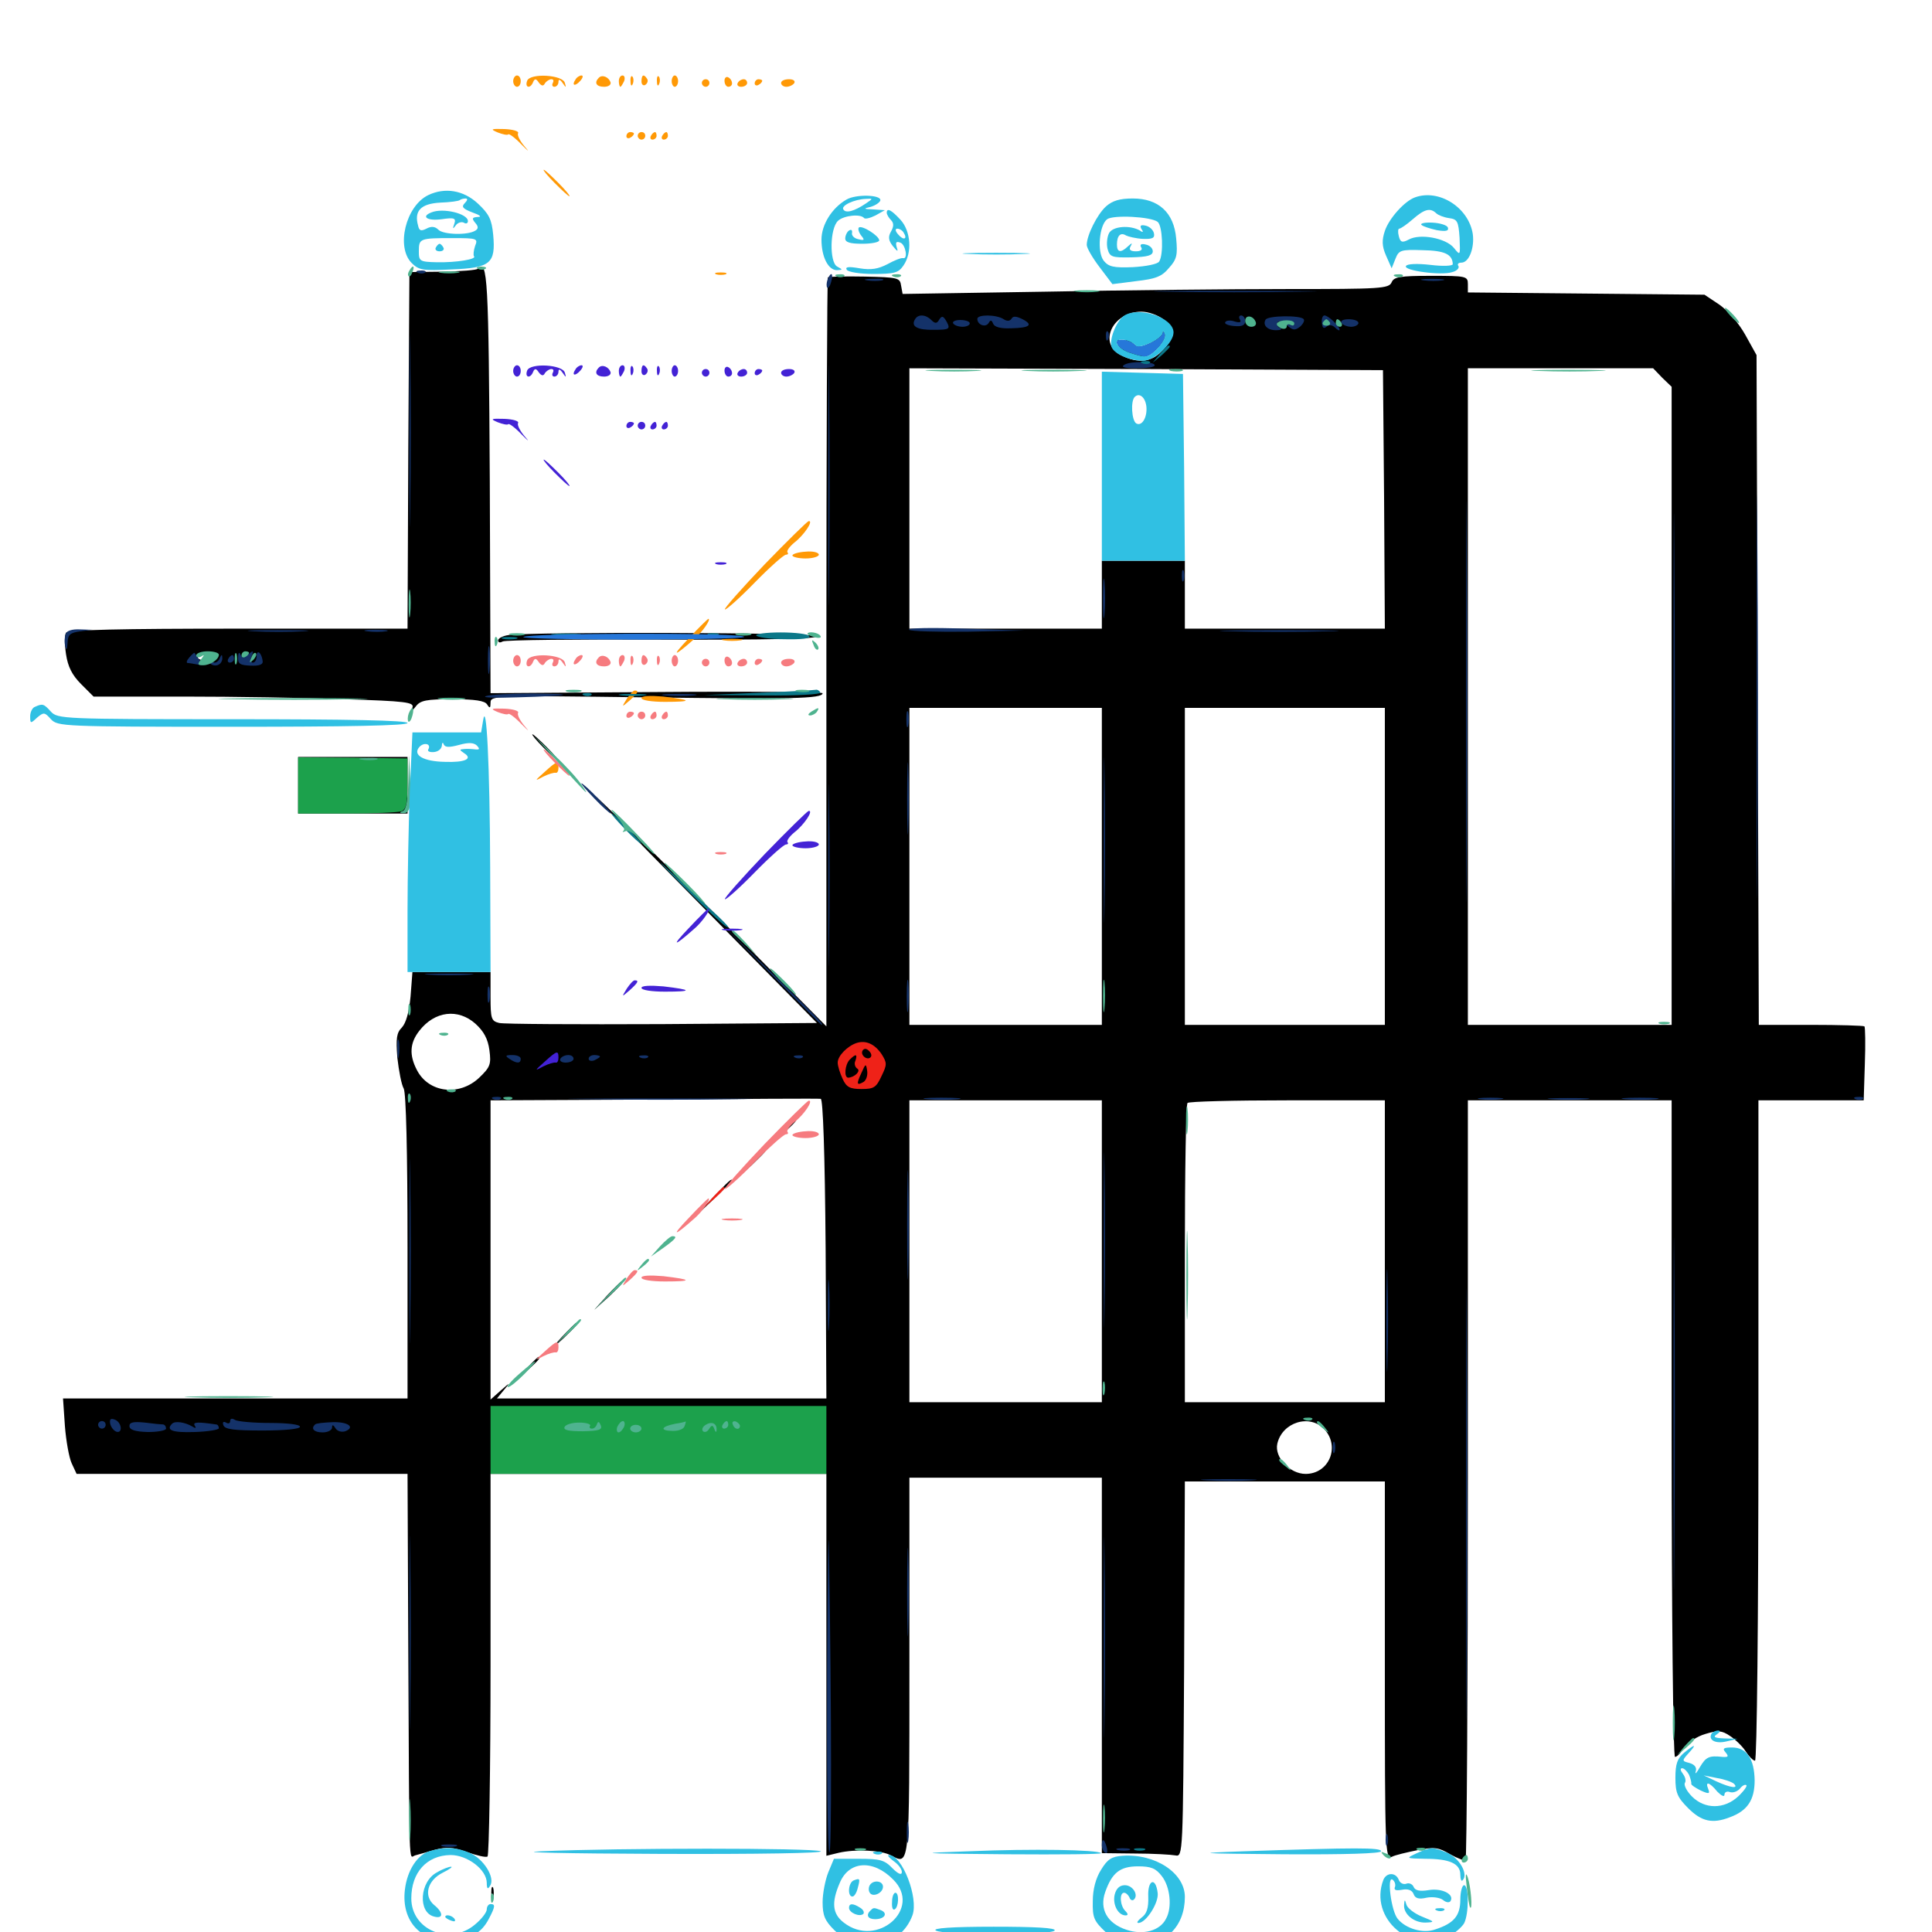 <svg xmlns="http://www.w3.org/2000/svg" viewBox="0 -1000 1000 1000">
	<path fill="#000000" d="M247.461 -860.938C246.68 -860.156 238.477 -859.57 229.102 -859.375L211.914 -859.18L211.328 -766.992L210.938 -674.609H123.047C62.891 -674.609 34.961 -674.023 34.18 -672.461C33.398 -671.289 33.398 -666.406 34.18 -661.328C35.156 -654.883 37.305 -650.586 41.992 -645.898L48.438 -639.453H95.117C120.703 -639.453 158.008 -638.867 178.125 -638.086C210.156 -637.109 214.453 -636.523 213.477 -633.789C212.695 -631.445 213.086 -631.641 215.234 -634.375C217.578 -637.5 220.703 -638.086 234.18 -638.086C245.898 -638.086 250.977 -637.305 252.148 -635.352C253.516 -633.203 253.906 -633.398 253.906 -636.328C253.906 -640.039 256.25 -640.039 333.594 -639.062C409.57 -638.086 425.781 -638.281 425.781 -641.211C425.781 -641.797 387.109 -642.188 339.844 -641.797L253.906 -641.211L253.516 -750.977C252.93 -856.445 252.344 -865.82 247.461 -860.938ZM109.375 -661.328C109.375 -658.398 107.227 -657.227 104.102 -658.398C101.758 -659.375 101.758 -659.766 103.906 -661.133C107.227 -663.281 109.375 -663.281 109.375 -661.328ZM428.516 -856.445C428.125 -856.055 427.734 -768.555 427.734 -662.109V-468.75L375.586 -521.484C346.68 -550.391 317.188 -579.688 309.57 -586.719C302.148 -593.555 324.414 -570.312 359.375 -534.961L422.852 -470.508L342.773 -469.922C298.828 -469.727 260.742 -469.922 258.398 -470.508C254.297 -471.484 253.906 -472.656 253.906 -484.18V-496.875H233.594H213.477L212.5 -484.18C211.719 -475.977 210.156 -470.508 208.008 -468.164C205.273 -465.43 204.883 -462.695 205.664 -452.539C206.445 -445.703 207.812 -438.477 208.984 -436.523C210.156 -433.984 210.938 -404.688 210.938 -354.492V-276.172H121.875H32.617L33.594 -261.914C34.18 -254.297 35.742 -245.508 37.109 -242.578L39.648 -237.109H125.391H210.938L211.328 -146.875C211.914 -28.125 211.523 -38.672 214.844 -39.648C216.406 -40.039 221.094 -41.406 225.195 -42.578C231.25 -44.141 234.375 -43.945 241.602 -41.406C246.68 -39.648 251.367 -38.477 252.344 -39.062C253.125 -39.648 253.906 -84.375 253.906 -138.672V-237.109H340.82H427.734V-138.281V-39.453L434.18 -41.016C442.773 -42.969 456.25 -42.383 461.133 -39.648C470.898 -34.57 470.703 -32.617 470.703 -137.5V-235.156H520.508H570.312V-138.086V-40.82L587.305 -40.625C596.875 -40.625 606.25 -40.039 608.398 -39.648C612.305 -38.867 612.305 -40.039 612.891 -136.133L613.281 -233.203H665.039H716.797V-135.352C716.797 -42.969 716.992 -37.5 720.312 -38.867C722.07 -39.844 728.125 -41.211 733.789 -42.383C742.578 -44.141 744.727 -43.75 750.586 -40.234C754.492 -38.086 758.008 -36.719 758.594 -37.305C759.18 -38.086 759.766 -126.758 759.766 -234.57V-430.469H812.5H865.234V-260.547C865.234 -163.281 866.016 -90.625 866.992 -90.625C867.969 -90.625 870.117 -92.773 871.875 -95.508C873.633 -98.047 878.516 -101.367 882.812 -102.539C889.258 -104.492 891.211 -104.297 895.312 -101.562C898.047 -99.805 901.758 -96.289 903.516 -93.555C905.273 -90.82 907.422 -88.672 908.398 -88.672C909.375 -88.672 910.156 -161.719 910.156 -259.57V-430.469H937.305H964.648L965.234 -449.219C965.625 -459.57 965.43 -468.359 965.039 -468.75C964.648 -469.141 952.148 -469.531 937.305 -469.531H910.352L909.766 -642.969L909.18 -816.211L903.32 -826.758C899.805 -833.008 894.336 -839.258 889.844 -842.383L882.227 -847.461L820.898 -848.047L759.766 -848.633V-852.93C759.766 -857.031 758.984 -857.227 740.82 -857.227C724.414 -857.227 721.484 -856.641 720.312 -853.906C718.945 -850.586 714.453 -850.391 666.406 -850.391C637.5 -850.391 580.859 -849.805 540.625 -849.023L467.188 -847.852L466.406 -852.148C465.82 -856.25 464.844 -856.445 447.656 -856.836C437.5 -857.031 428.906 -856.836 428.516 -856.445ZM602.344 -834.57C608.789 -829.492 608.789 -826.758 602.344 -819.336C596.68 -812.5 589.258 -811.523 580.078 -816.211C568.164 -822.461 575.977 -838.672 590.82 -838.672C594.336 -838.672 599.414 -836.914 602.344 -834.57ZM716.406 -741.602L716.797 -674.609H665.039H613.281V-692.188V-709.766H591.797H570.312V-692.188V-674.609H520.508H470.703V-741.992V-809.375L593.359 -808.984L715.82 -808.398ZM860.352 -804.492L865.234 -799.805V-634.57V-469.531H812.5H759.766V-639.453V-809.375H807.617H855.664ZM570.312 -551.562V-469.531H520.508H470.703V-551.562V-633.594H520.508H570.312ZM716.797 -551.562V-469.531H665.039H613.281V-551.562V-633.594H665.039H716.797ZM246.094 -470.117C250.391 -466.211 252.539 -462.305 253.32 -456.445C254.297 -449.023 253.711 -447.656 248.047 -442.188C237.695 -432.422 221.875 -434.375 215.82 -446.094C211.719 -453.906 212.109 -460.156 216.992 -466.406C225 -476.758 237.109 -478.125 246.094 -470.117ZM427.344 -353.711L427.734 -276.172H342.578H257.227L260.938 -280.664C264.258 -284.57 264.062 -284.57 259.18 -280.273L253.906 -275.586V-352.93V-430.469L338.477 -430.859C384.766 -431.25 423.828 -431.445 424.805 -431.25C425.977 -431.25 426.953 -403.516 427.344 -353.711ZM570.312 -352.344V-274.219H520.508H470.703V-352.344V-430.469H520.508H570.312ZM716.797 -352.344V-274.219H665.039H613.281V-350.977C613.281 -393.359 613.867 -428.516 614.648 -429.102C615.234 -429.883 638.672 -430.469 666.406 -430.469H716.797ZM298.438 -261.133C297.461 -263.867 292.383 -265.234 290.43 -263.281C288.281 -261.133 291.016 -258.594 295.117 -258.594C297.461 -258.594 298.828 -259.57 298.438 -261.133ZM306.641 -262.695C306.641 -264.844 303.906 -265.039 302.148 -263.086C299.805 -260.742 300.781 -258.789 303.711 -259.766C305.273 -260.547 306.641 -261.719 306.641 -262.695ZM311.914 -260.156C312.5 -261.523 312.305 -263.281 311.719 -263.867C311.133 -264.648 310.547 -263.477 310.742 -261.328C310.742 -259.18 311.328 -258.594 311.914 -260.156ZM317.773 -260.156C318.359 -261.523 318.164 -263.281 317.578 -263.867C316.992 -264.648 316.406 -263.477 316.602 -261.328C316.602 -259.18 317.188 -258.594 317.773 -260.156ZM324.219 -261.523C324.219 -263.086 323.438 -264.453 322.266 -264.453C321.289 -264.453 320.312 -263.086 320.312 -261.523C320.312 -259.961 321.289 -258.594 322.266 -258.594C323.438 -258.594 324.219 -259.961 324.219 -261.523ZM332.031 -261.133C332.031 -262.891 331.25 -264.453 330.273 -264.453C327.734 -264.453 325.391 -260.547 326.953 -259.18C327.539 -258.398 328.125 -259.18 328.125 -260.742C328.125 -262.891 328.516 -262.891 330.078 -260.547C331.641 -258.008 332.031 -258.203 332.031 -261.133ZM354.883 -260.156C355.469 -261.523 355.273 -263.281 354.688 -263.867C354.102 -264.648 353.516 -263.477 353.711 -261.328C353.711 -259.18 354.297 -258.594 354.883 -260.156ZM369.922 -261.523C368.164 -266.016 363.281 -264.648 363.281 -259.766C363.281 -258.594 364.258 -258.984 365.234 -260.547C366.406 -262.5 367.188 -262.695 367.188 -261.133C367.188 -259.766 367.969 -258.594 369.141 -258.594C370.117 -258.594 370.508 -259.961 369.922 -261.523ZM381.641 -261.523C382.227 -263.086 381.836 -264.453 380.859 -264.453C379.688 -264.453 378.906 -263.086 378.906 -261.523C378.906 -259.961 379.297 -258.594 379.688 -258.594C380.078 -258.594 380.859 -259.961 381.641 -261.523ZM388.672 -260.352C388.672 -263.672 385.156 -264.453 383.984 -261.523C383.398 -259.766 383.984 -258.594 385.742 -258.594C387.305 -258.594 388.672 -259.375 388.672 -260.352ZM685.547 -260.156C693.75 -251.172 687.891 -237.109 675.781 -237.109C667.578 -237.109 659.57 -245.703 661.133 -252.734C663.672 -263.867 677.93 -268.359 685.547 -260.156ZM350.586 -260.742C349.219 -262.891 343.75 -263.086 343.75 -260.938C343.75 -260.156 345.508 -259.375 347.656 -259.18C349.805 -258.984 351.172 -259.57 350.586 -260.742ZM376.953 -260.547C376.953 -261.719 376.172 -262.5 375 -262.5C374.023 -262.5 373.047 -261.719 373.047 -260.547C373.047 -259.57 374.023 -258.594 375 -258.594C376.172 -258.594 376.953 -259.57 376.953 -260.547ZM601.758 -827.734C601.562 -826.562 598.828 -824.219 595.312 -822.461C589.844 -819.922 588.867 -819.922 586.328 -822.461C584.18 -824.609 583.008 -824.609 582.031 -823.047C580.859 -821.289 580.273 -821.289 579.492 -823.242C578.711 -825.391 578.32 -825.195 578.32 -822.852C578.125 -819.531 585.742 -815.234 591.602 -815.234C596.094 -815.234 604.297 -824.023 602.93 -827.344C602.344 -828.711 601.758 -828.906 601.758 -827.734ZM406.055 -415.43L401.367 -409.961L406.836 -414.648C411.719 -419.141 413.086 -420.703 411.523 -420.703C411.133 -420.703 408.789 -418.359 406.055 -415.43ZM388.477 -397.852L381.836 -390.43L389.258 -397.07C395.898 -403.516 397.461 -405.078 395.898 -405.078C395.508 -405.078 392.188 -401.758 388.477 -397.852ZM368.164 -379.297L358.398 -368.945L368.75 -378.711C374.219 -383.984 378.906 -388.672 378.906 -388.867C378.906 -390.43 377.148 -388.672 368.164 -379.297ZM314.258 -329.492L307.617 -322.07L315.039 -328.711C321.68 -335.156 323.242 -336.719 321.68 -336.719C321.289 -336.719 317.969 -333.398 314.258 -329.492ZM290.82 -308.008L284.18 -300.586L291.602 -307.227C298.242 -313.672 299.805 -315.234 298.242 -315.234C297.852 -315.234 294.531 -311.914 290.82 -308.008ZM273.242 -292.383L268.555 -286.914L274.023 -291.602C278.906 -296.094 280.273 -297.656 278.711 -297.656C278.32 -297.656 275.977 -295.312 273.242 -292.383ZM263.281 -671.289C260.156 -670.898 257.812 -669.531 257.812 -668.555C257.812 -667.383 258.789 -667.188 260.156 -667.969C261.328 -668.75 298.633 -669.141 343.164 -668.945C397.656 -668.75 423.633 -669.336 422.852 -670.703C421.68 -672.656 275.586 -673.047 263.281 -671.289ZM281.25 -613.086C284.961 -609.375 288.281 -606.25 288.867 -606.25C289.453 -606.25 286.914 -609.375 283.203 -613.086C279.492 -616.797 276.172 -619.922 275.586 -619.922C275 -619.922 277.539 -616.797 281.25 -613.086ZM154.297 -593.555V-578.906H182.617H210.938V-593.555V-608.203H182.617H154.297ZM254.297 -20.312C254.297 -17.578 254.688 -16.602 255.273 -17.969C255.664 -19.141 255.664 -21.484 255.273 -22.852C254.688 -24.023 254.297 -23.047 254.297 -20.312Z"/>
	<path fill="#ff9906" d="M265.625 -958.008C265.625 -956.445 266.602 -955.078 267.578 -955.078C268.75 -955.078 269.531 -956.445 269.531 -958.008C269.531 -959.57 268.75 -960.938 267.578 -960.938C266.602 -960.938 265.625 -959.57 265.625 -958.008ZM272.852 -958.203C271.484 -954.492 274.609 -953.906 275.977 -957.617C276.758 -959.375 277.539 -959.375 278.906 -957.227C280.273 -955.469 281.25 -955.273 282.031 -956.836C282.812 -958.008 284.375 -958.984 285.352 -958.984C286.523 -958.984 286.719 -958.203 286.133 -957.031C285.547 -956.055 285.938 -955.078 286.914 -955.078C288.086 -955.078 289.062 -956.25 289.062 -957.617C289.062 -959.18 289.844 -958.984 291.211 -957.031C292.969 -954.492 293.164 -954.492 292.383 -957.031C291.406 -961.328 274.414 -962.305 272.852 -958.203ZM297.852 -958.789C295.703 -955.664 297.656 -955.078 300.391 -958.203C301.758 -959.766 301.953 -960.938 300.977 -960.938C300 -960.938 298.438 -959.961 297.852 -958.789ZM309.961 -959.766C307.422 -957.227 308.594 -955.078 312.695 -955.078C314.844 -955.078 316.406 -956.055 316.016 -957.422C315.039 -960.156 311.719 -961.523 309.961 -959.766ZM320.312 -958.008C320.312 -956.445 320.703 -955.078 321.094 -955.078C321.484 -955.078 322.266 -956.445 323.047 -958.008C323.633 -959.57 323.242 -960.938 322.266 -960.938C321.094 -960.938 320.312 -959.57 320.312 -958.008ZM326.367 -957.812C326.367 -955.664 326.953 -955.078 327.539 -956.641C328.125 -958.008 327.93 -959.766 327.344 -960.352C326.758 -961.133 326.172 -959.961 326.367 -957.812ZM332.031 -957.812C332.031 -956.25 333.008 -955.469 333.984 -956.055C335.156 -956.836 335.547 -958.203 334.961 -959.18C333.203 -961.914 332.031 -961.328 332.031 -957.812ZM340.039 -957.812C340.039 -955.664 340.625 -955.078 341.211 -956.641C341.797 -958.008 341.602 -959.766 341.016 -960.352C340.43 -961.133 339.844 -959.961 340.039 -957.812ZM347.656 -958.008C347.656 -956.445 348.438 -955.078 349.219 -955.078C350.195 -955.078 350.977 -956.445 350.977 -958.008C350.977 -959.57 350.195 -960.938 349.219 -960.938C348.438 -960.938 347.656 -959.57 347.656 -958.008ZM375 -958.203C375 -956.445 375.977 -955.078 376.953 -955.078C378.125 -955.078 378.906 -955.859 378.906 -956.836C378.906 -958.008 378.125 -959.375 376.953 -959.961C375.977 -960.547 375 -959.766 375 -958.203ZM363.281 -957.031C363.281 -956.055 364.258 -955.078 365.234 -955.078C366.406 -955.078 367.188 -956.055 367.188 -957.031C367.188 -958.203 366.406 -958.984 365.234 -958.984C364.258 -958.984 363.281 -958.203 363.281 -957.031ZM381.836 -957.031C381.25 -956.055 382.031 -955.078 383.594 -955.078C385.352 -955.078 386.719 -956.055 386.719 -957.031C386.719 -958.203 385.938 -958.984 384.961 -958.984C383.789 -958.984 382.422 -958.203 381.836 -957.031ZM390.625 -956.836C390.625 -955.859 391.602 -955.469 392.578 -956.055C393.75 -956.641 394.531 -957.617 394.531 -958.203C394.531 -958.594 393.75 -958.984 392.578 -958.984C391.602 -958.984 390.625 -958.008 390.625 -956.836ZM404.297 -957.031C404.297 -956.055 405.469 -955.078 407.031 -955.078C408.594 -955.078 410.547 -956.055 411.133 -957.031C411.719 -958.203 410.547 -958.984 408.398 -958.984C406.055 -958.984 404.297 -958.203 404.297 -957.031ZM257.617 -931.445C260.156 -930.469 262.695 -929.883 263.086 -930.469C263.672 -930.859 266.797 -928.516 270.117 -925C273.633 -921.484 274.219 -921.094 271.68 -924.023C269.141 -926.953 267.578 -930.078 268.164 -931.055C268.75 -932.031 265.625 -933.008 261.133 -933.203C254.102 -933.398 253.516 -933.203 257.617 -931.445ZM324.219 -929.492C324.219 -930.664 325.195 -931.641 326.172 -931.641C327.344 -931.641 328.125 -931.25 328.125 -930.859C328.125 -930.273 327.344 -929.297 326.172 -928.711C325.195 -928.125 324.219 -928.516 324.219 -929.492ZM330.078 -929.688C330.078 -928.711 331.055 -927.734 332.031 -927.734C333.203 -927.734 333.984 -928.711 333.984 -929.688C333.984 -930.859 333.203 -931.641 332.031 -931.641C331.055 -931.641 330.078 -930.859 330.078 -929.688ZM336.914 -929.688C336.328 -928.711 336.719 -927.734 337.695 -927.734C338.867 -927.734 339.844 -928.711 339.844 -929.688C339.844 -930.859 339.453 -931.641 339.062 -931.641C338.477 -931.641 337.5 -930.859 336.914 -929.688ZM342.773 -929.688C342.188 -928.711 342.578 -927.734 343.555 -927.734C344.727 -927.734 345.703 -928.711 345.703 -929.688C345.703 -930.859 345.312 -931.641 344.922 -931.641C344.336 -931.641 343.359 -930.859 342.773 -929.688ZM287.109 -905.273C290.82 -901.562 294.141 -898.438 294.727 -898.438C295.312 -898.438 292.773 -901.562 289.062 -905.273C285.352 -908.984 282.031 -912.109 281.445 -912.109C280.859 -912.109 283.398 -908.984 287.109 -905.273ZM370.703 -858.008C369.336 -858.594 370.312 -858.984 373.047 -858.984C375.781 -858.984 376.758 -858.594 375.586 -858.008C374.219 -857.617 371.875 -857.617 370.703 -858.008ZM395.703 -707.812C383.984 -695.508 374.805 -685.156 375.195 -684.57C375.781 -684.18 382.617 -690.234 390.43 -698.242C398.242 -706.25 405.664 -712.891 406.836 -712.891C407.812 -712.891 408.203 -713.477 407.617 -714.062C407.031 -714.844 408.594 -716.992 411.133 -719.141C416.211 -723.047 421.289 -730.664 418.555 -730.273C417.773 -730.078 407.422 -719.922 395.703 -707.812ZM410.156 -712.5C410.156 -711.719 413.281 -710.938 416.992 -710.938C420.703 -710.938 423.828 -711.914 423.828 -712.891C423.828 -714.062 420.703 -714.844 416.992 -714.453C413.281 -714.258 410.156 -713.281 410.156 -712.5ZM356.445 -669.531C347.266 -659.961 348.633 -659.766 358.984 -668.945C363.281 -672.461 368.359 -679.688 366.602 -679.688C366.406 -679.688 361.719 -675.195 356.445 -669.531ZM374.609 -668.555C372.07 -668.945 374.023 -669.336 378.906 -669.336C383.789 -669.336 385.742 -668.945 383.398 -668.555C380.859 -668.164 376.953 -668.164 374.609 -668.555ZM324.414 -638.281C321.68 -633.789 321.68 -633.789 325.977 -637.5C330.273 -641.406 330.859 -642.578 328.516 -642.578C327.734 -642.578 325.977 -640.625 324.414 -638.281ZM332.031 -638.672C332.031 -637.5 337.5 -636.719 344.141 -636.719C358.789 -636.719 358.398 -637.695 343.359 -639.453C336.328 -640.039 332.031 -639.844 332.031 -638.672ZM281.836 -600.391C276.562 -595.703 276.562 -595.508 281.25 -598.047C283.984 -599.414 286.719 -600.195 287.695 -600C288.477 -599.805 289.062 -600.977 289.062 -602.539C289.062 -606.445 288.281 -606.25 281.836 -600.391Z"/>
	<path fill="#ef2218" d="M443.359 -460.156C438.672 -458.594 433.594 -453.516 433.594 -450C433.594 -448.242 434.766 -444.531 436.133 -441.602C438.086 -437.305 439.844 -436.328 445.898 -436.328C452.344 -436.328 453.516 -437.109 456.25 -442.969C459.18 -449.023 459.18 -449.805 456.25 -454.492C452.734 -459.57 448.242 -461.719 443.359 -460.156ZM450.586 -452.734C448.828 -450.977 445.117 -453.906 446.484 -456.25C447.266 -457.422 448.438 -457.422 449.805 -456.055C450.977 -454.883 451.367 -453.516 450.586 -452.734ZM442.773 -450.977C441.992 -449.414 442.578 -447.656 443.75 -446.875C445.703 -445.703 442.383 -442.383 439.062 -442.188C436.719 -442.188 437.305 -449.023 439.844 -451.562C442.969 -454.688 443.945 -454.492 442.773 -450.977ZM447.07 -440.039C443.359 -437.891 443.164 -438.867 445.898 -444.727C448.047 -449.609 448.242 -449.609 448.828 -445.898C449.219 -443.555 448.438 -441.016 447.07 -440.039ZM368.945 -380.273L364.258 -374.805L369.727 -379.492C374.609 -383.984 375.977 -385.547 374.414 -385.547C374.023 -385.547 371.68 -383.203 368.945 -380.273Z"/>
	<path fill="#1ca14c" d="M154.297 -593.555V-578.906H179.492C193.359 -578.906 206.055 -579.492 207.812 -580.078C210.156 -581.055 210.938 -584.18 210.938 -594.336V-607.422L182.617 -607.812L154.297 -608.008ZM253.906 -254.688V-237.109H340.82H427.734V-254.688V-272.266H340.82H253.906ZM307.422 -261.133C306.055 -264.648 288.281 -265.625 289.453 -262.109C290.039 -260.742 294.336 -259.375 299.414 -258.984C306.641 -258.594 308.398 -258.984 307.422 -261.133ZM312.5 -261.328C312.5 -263.086 311.719 -264.453 310.547 -264.453C309.57 -264.453 308.594 -263.672 308.594 -262.695C308.594 -261.523 309.57 -260.156 310.547 -259.57C311.719 -258.984 312.5 -259.766 312.5 -261.328ZM320.312 -262.109C320.312 -260.352 319.531 -260.547 318.359 -262.5C316.797 -265.039 316.406 -264.844 316.406 -262.109C316.406 -259.961 317.969 -258.594 320.312 -258.594C322.461 -258.594 324.219 -259.961 324.219 -261.523C324.219 -263.086 323.438 -264.453 322.266 -264.453C321.289 -264.453 320.312 -263.281 320.312 -262.109ZM332.031 -261.523C332.031 -264.648 329.688 -265.43 327.539 -263.086C325.195 -260.938 325.977 -258.594 329.102 -258.594C330.664 -258.594 332.031 -259.961 332.031 -261.523ZM340.039 -262.695C338.867 -260.938 338.086 -260.742 337.695 -262.305C337.109 -263.672 336.133 -264.062 335.547 -263.281C332.617 -260.352 336.523 -258.594 345.898 -258.594C352.734 -258.594 355.469 -259.375 355.469 -261.328C355.469 -263.477 353.906 -263.672 348.633 -262.5C343.945 -261.523 341.797 -261.719 341.797 -263.281C341.797 -264.648 341.016 -264.453 340.039 -262.695ZM370.703 -260.938C369.727 -263.672 366.406 -265.039 364.648 -263.281C362.109 -260.742 363.281 -258.594 367.383 -258.594C369.531 -258.594 371.094 -259.57 370.703 -260.938ZM376.172 -259.18C376.758 -259.766 376.953 -261.328 376.562 -262.695C375.781 -264.844 375.391 -264.844 374.219 -262.695C372.461 -260.156 374.219 -257.227 376.172 -259.18ZM381.641 -262.109C382.422 -263.281 382.031 -264.453 381.055 -264.453C379.883 -264.453 378.906 -263.086 378.906 -261.523C378.906 -259.766 380.664 -258.594 383.789 -258.594C388.477 -258.594 390.039 -260.547 387.305 -263.086C386.719 -263.867 384.766 -263.281 383.203 -261.914C380.664 -260.156 380.469 -260.156 381.641 -262.109Z"/>
	<path fill="#143269" d="M216.406 -858.789C214.844 -859.375 215.43 -859.961 217.578 -859.961C219.727 -860.156 220.898 -859.57 220.117 -858.984C219.531 -858.398 217.773 -858.203 216.406 -858.789ZM428.32 -855.273C427.734 -853.516 427.734 -851.758 428.125 -851.172C428.711 -850.586 429.688 -851.953 430.273 -854.297C431.445 -858.789 430.078 -859.57 428.32 -855.273ZM211.914 -777.148C211.914 -733.203 212.109 -714.844 212.305 -736.523C212.695 -758.203 212.695 -794.141 212.305 -816.602C212.109 -838.867 211.914 -821.289 211.914 -777.148ZM448.828 -854.883C446.289 -855.273 447.852 -855.664 452.148 -855.664C456.445 -855.859 458.398 -855.469 456.641 -854.883C454.688 -854.492 451.172 -854.492 448.828 -854.883ZM736.914 -854.883C733.789 -855.273 735.938 -855.664 741.211 -855.664C746.68 -855.664 749.023 -855.273 746.68 -854.883C744.141 -854.492 739.844 -854.492 736.914 -854.883ZM604.883 -849.023C586.328 -849.219 602.148 -849.609 639.648 -849.414C677.344 -849.414 692.383 -849.219 673.242 -849.023C654.102 -848.633 623.242 -848.633 604.883 -849.023ZM428.711 -748.828C428.711 -693.555 428.906 -670.898 429.102 -698.438C429.492 -726.172 429.492 -771.484 429.102 -799.023C428.906 -826.758 428.711 -804.102 428.711 -748.828ZM473.633 -834.766C471.289 -831.055 474.805 -829.102 483.398 -829.297C491.406 -829.297 491.992 -829.688 490.039 -833.398C488.281 -836.523 487.5 -836.719 486.133 -834.57C484.961 -832.422 483.984 -832.422 482.031 -834.375C479.102 -837.305 475.195 -837.5 473.633 -834.766ZM505.859 -834.961C505.859 -837.305 515.625 -837.305 519.531 -834.766C521.289 -833.594 522.852 -833.789 523.633 -835.156C524.414 -836.523 526.172 -836.328 529.297 -834.766C534.961 -831.836 533.008 -830.273 523.242 -830.078C517.969 -829.883 514.844 -830.664 514.062 -832.422C513.281 -834.375 512.695 -834.57 511.719 -832.812C510.156 -830.273 505.859 -831.836 505.859 -834.961ZM641.797 -834.57C642.578 -833.203 641.797 -832.812 639.062 -833.594C636.914 -834.375 634.57 -834.18 634.18 -833.203C633.594 -832.422 635.742 -831.445 638.867 -831.25C642.773 -830.859 644.531 -831.641 644.531 -833.789C644.531 -835.352 643.555 -836.719 642.383 -836.719C641.406 -836.719 641.016 -835.742 641.797 -834.57ZM655.078 -834.57C653.32 -831.641 656.25 -828.906 660.742 -829.102C663.086 -829.102 663.867 -829.688 662.5 -830.273C661.328 -830.664 660.742 -832.031 661.328 -833.203C661.914 -834.18 664.062 -833.594 666.211 -831.641C669.141 -828.906 670.312 -828.906 672.852 -830.859C674.414 -832.227 675.391 -833.984 674.805 -834.766C673.438 -836.914 656.445 -836.719 655.078 -834.57ZM673.828 -833.984C673.828 -834.375 672.07 -834.766 669.727 -834.766C667.578 -834.766 666.211 -833.984 666.992 -832.812C667.969 -831.25 673.828 -832.227 673.828 -833.984ZM684.18 -833.008C684.375 -830.273 685.156 -829.688 686.523 -830.859C687.891 -832.031 689.648 -831.836 691.016 -830.469C692.383 -829.102 693.359 -828.711 693.359 -829.297C693.359 -831.25 687.5 -836.719 685.547 -836.719C684.57 -836.719 683.984 -834.961 684.18 -833.008ZM493.359 -832.617C493.945 -831.641 496.094 -830.859 498.242 -830.859C500.195 -830.859 501.953 -831.641 501.953 -832.617C501.953 -833.594 499.805 -834.375 497.07 -834.375C494.531 -834.375 492.773 -833.594 493.359 -832.617ZM694.336 -832.812C694.922 -831.836 697.266 -830.859 699.414 -830.859C701.367 -830.859 703.125 -831.836 703.125 -832.812C703.125 -833.984 700.781 -834.766 698.047 -834.766C695.312 -834.766 693.555 -833.984 694.336 -832.812ZM572.461 -825.781C572.461 -823.633 573.047 -823.047 573.633 -824.609C574.219 -825.977 574.023 -827.734 573.438 -828.32C572.852 -829.102 572.266 -827.93 572.461 -825.781ZM581.836 -811.133C585.156 -813.281 597.656 -812.891 597.656 -810.938C597.656 -809.961 593.555 -809.375 588.477 -809.375C582.031 -809.375 580.078 -809.961 581.836 -811.133ZM909.18 -639.453C909.18 -546.484 909.375 -508.594 909.57 -554.883C909.961 -601.367 909.961 -677.539 909.57 -723.828C909.375 -770.312 909.18 -732.422 909.18 -639.453ZM758.789 -636.523C758.789 -544.141 758.984 -506.641 759.18 -553.125C759.57 -599.805 759.57 -675.391 759.18 -721.094C758.984 -766.992 758.789 -728.906 758.789 -636.523ZM866.211 -633.594C866.211 -543.945 866.406 -507.227 866.602 -551.953C866.992 -596.875 866.992 -670.312 866.602 -715.039C866.406 -759.961 866.211 -723.242 866.211 -633.594ZM570.898 -690.234C570.898 -681.055 571.289 -677.344 571.68 -682.031C572.07 -686.523 572.07 -693.945 571.68 -698.633C571.289 -703.125 570.898 -699.414 570.898 -690.234ZM611.719 -701.953C611.719 -699.219 612.109 -698.242 612.695 -699.609C613.086 -700.781 613.086 -703.125 612.695 -704.492C612.109 -705.664 611.719 -704.688 611.719 -701.953ZM470.508 -674.023C469.531 -675 482.812 -675.195 499.609 -674.609L530.273 -673.633L501.172 -673.047C485.156 -672.852 471.289 -673.242 470.508 -674.023ZM33.984 -671.875C33.398 -670.312 33.203 -667.383 33.789 -665.43C34.375 -663.086 34.766 -663.672 34.961 -667.188C35.156 -671.484 36.133 -672.461 41.602 -673.242L47.852 -674.023L41.406 -674.219C37.5 -674.414 34.57 -673.633 33.984 -671.875ZM131.445 -673.242C124.219 -673.633 129.688 -673.828 143.555 -673.828C157.617 -673.828 163.477 -673.633 156.836 -673.242C150.195 -672.852 138.672 -672.852 131.445 -673.242ZM190.039 -673.242C186.914 -673.633 189.062 -674.023 194.336 -674.023C199.805 -674.023 202.148 -673.633 199.805 -673.242C197.266 -672.852 192.969 -672.852 190.039 -673.242ZM637.305 -673.242C623.438 -673.438 634.766 -673.828 662.109 -673.828C689.453 -673.828 700.781 -673.438 687.109 -673.242C673.242 -672.852 650.977 -672.852 637.305 -673.242ZM252.539 -658.008C252.539 -651.562 252.93 -649.219 253.32 -652.734C253.711 -656.25 253.711 -661.523 253.32 -664.453C252.93 -667.383 252.539 -664.453 252.539 -658.008ZM98.047 -659.766C96.68 -658.203 96.289 -657.031 97.07 -656.836C97.852 -656.836 100.195 -656.445 102.148 -656.055C105.078 -655.469 105.273 -655.859 103.125 -658.594C101.758 -660.352 100.781 -662.109 100.586 -662.109C100.586 -662.305 99.414 -661.328 98.047 -659.766ZM123.242 -659.766C123.047 -656.445 124.219 -655.664 129.688 -655.469C134.375 -655.273 136.328 -656.055 135.938 -658.008C135.352 -662.305 132.812 -664.062 132.812 -660.352C132.812 -658.594 132.031 -657.031 130.859 -657.031C129.883 -657.031 129.688 -658.594 130.273 -660.547C131.445 -663.281 131.055 -663.477 128.516 -661.328C125.977 -659.375 125.195 -659.375 124.414 -661.328C123.828 -662.695 123.242 -662.109 123.242 -659.766ZM108.398 -659.18C109.18 -660.156 109.961 -660.938 110.547 -660.938C111.133 -660.938 110.938 -660.156 110.352 -658.984C109.766 -658.008 109.961 -657.031 111.133 -657.031C112.109 -657.031 113.477 -658.203 113.867 -659.57C114.648 -661.328 115.039 -661.328 115.039 -659.57C115.234 -658.398 114.453 -656.641 113.281 -656.055C110.742 -654.492 107.031 -656.836 108.398 -659.18ZM118.164 -658.984C117.578 -658.008 117.969 -657.031 118.945 -657.031C120.117 -657.031 121.094 -658.008 121.094 -658.984C121.094 -660.156 120.703 -660.938 120.312 -660.938C119.727 -660.938 118.75 -660.156 118.164 -658.984ZM251.367 -639.648C249.414 -638.867 256.836 -638.672 267.969 -639.062C296.094 -639.844 299.609 -640.82 275.391 -641.016C264.062 -641.016 253.32 -640.43 251.367 -639.648ZM344.336 -640.039C340.234 -640.43 343.555 -640.82 351.562 -640.82C359.57 -640.82 362.891 -640.43 358.984 -640.039C354.883 -639.648 348.242 -639.648 344.336 -640.039ZM469.141 -627.734C469.141 -624.023 469.531 -622.461 470.117 -624.414C470.508 -626.172 470.508 -629.297 470.117 -631.25C469.531 -633.008 469.141 -631.445 469.141 -627.734ZM571.289 -565.234C571.289 -527.148 571.484 -511.523 571.68 -530.469C572.07 -549.609 572.07 -580.859 571.68 -599.805C571.484 -618.945 571.289 -603.32 571.289 -565.234ZM428.711 -546.68C428.711 -504.883 428.906 -487.891 429.102 -509.18C429.492 -530.469 429.492 -564.844 429.102 -585.352C428.906 -606.055 428.711 -588.672 428.711 -546.68ZM469.531 -586.719C469.531 -570.117 469.922 -563.281 470.117 -571.68C470.508 -579.883 470.508 -593.555 470.117 -601.953C469.922 -610.156 469.531 -603.32 469.531 -586.719ZM307.617 -586.719C311.719 -582.422 315.625 -578.906 316.211 -578.906C316.797 -578.906 313.672 -582.422 309.57 -586.719C305.469 -591.016 301.562 -594.531 300.977 -594.531C300.391 -594.531 303.516 -591.016 307.617 -586.719ZM398.438 -496.484C412.891 -481.641 425 -469.531 425.195 -469.531C426.758 -469.531 423.828 -472.461 399.023 -496.875L372.07 -523.242ZM222.266 -495.508C216.602 -495.898 221.094 -496.094 232.422 -496.094C243.75 -496.094 248.242 -495.898 242.773 -495.508C237.109 -495.117 227.734 -495.117 222.266 -495.508ZM469.336 -484.18C469.336 -476.758 469.727 -473.828 470.117 -477.93C470.508 -481.836 470.508 -488.086 470.117 -491.602C469.727 -494.922 469.336 -491.797 469.336 -484.18ZM252.344 -485.156C252.344 -481.445 252.734 -479.883 253.32 -481.836C253.711 -483.594 253.711 -486.719 253.32 -488.672C252.734 -490.43 252.344 -488.867 252.344 -485.156ZM205.664 -456.836C205.664 -452.539 206.055 -450.977 206.445 -453.516C206.836 -455.859 206.836 -459.375 206.445 -461.328C205.859 -463.086 205.469 -461.133 205.664 -456.836ZM263.672 -451.953C267.383 -449.414 269.531 -449.414 269.531 -451.953C269.531 -453.125 267.578 -453.906 265.234 -453.906C261.523 -453.906 261.328 -453.516 263.672 -451.953ZM290.039 -451.953C289.453 -450.977 290.625 -450 292.773 -450C295.117 -450 296.875 -450.977 296.875 -451.953C296.875 -453.125 295.703 -453.906 294.141 -453.906C292.578 -453.906 290.625 -453.125 290.039 -451.953ZM304.688 -451.953C304.688 -450.977 306.055 -450.586 307.617 -451.172C309.18 -451.953 310.547 -452.734 310.547 -453.125C310.547 -453.516 309.18 -453.906 307.617 -453.906C306.055 -453.906 304.688 -453.125 304.688 -451.953ZM331.641 -452.539C330.078 -453.125 330.664 -453.711 332.812 -453.711C334.961 -453.906 336.133 -453.32 335.352 -452.734C334.766 -452.148 333.008 -451.953 331.641 -452.539ZM411.719 -452.539C410.156 -453.125 410.742 -453.711 412.891 -453.711C415.039 -453.906 416.211 -453.32 415.43 -452.734C414.844 -452.148 413.086 -451.953 411.719 -452.539ZM255.469 -431.055C253.906 -431.641 254.492 -432.227 256.641 -432.227C258.789 -432.422 259.961 -431.836 259.18 -431.25C258.594 -430.664 256.836 -430.469 255.469 -431.055ZM303.32 -431.055C282.031 -431.25 299.414 -431.445 341.797 -431.445C384.18 -431.445 401.562 -431.25 380.469 -431.055C359.18 -430.664 324.414 -430.664 303.32 -431.055ZM480.078 -431.055C475.391 -431.445 478.711 -431.836 487.305 -431.836C495.898 -431.836 499.609 -431.445 495.703 -431.055C491.602 -430.664 484.57 -430.664 480.078 -431.055ZM766.211 -431.055C763.086 -431.445 765.625 -431.836 771.484 -431.836C777.344 -431.836 779.883 -431.445 776.953 -431.055C773.828 -430.664 769.141 -430.664 766.211 -431.055ZM803.32 -431.055C798.242 -431.445 801.953 -431.641 811.523 -431.641C821.289 -431.641 825.391 -431.445 820.898 -431.055C816.406 -430.664 808.398 -430.664 803.32 -431.055ZM841.406 -431.055C836.719 -431.445 840.039 -431.836 848.633 -431.836C857.227 -431.836 860.938 -431.445 857.031 -431.055C852.93 -430.664 845.898 -430.664 841.406 -431.055ZM960.547 -431.055C958.984 -431.641 959.57 -432.227 961.719 -432.227C963.867 -432.422 965.039 -431.836 964.258 -431.25C963.672 -430.664 961.914 -430.469 960.547 -431.055ZM571.289 -358.203C571.289 -317.969 571.484 -301.367 571.68 -321.484C572.07 -341.797 572.07 -374.609 571.68 -394.727C571.484 -415.039 571.289 -398.438 571.289 -358.203ZM211.914 -352.344C211.914 -309.961 212.109 -292.578 212.305 -313.867C212.695 -334.961 212.695 -369.727 212.305 -391.016C212.109 -412.109 211.914 -394.727 211.914 -352.344ZM866.211 -268.359C866.211 -187.305 866.406 -154.102 866.602 -194.531C866.992 -235.156 866.992 -301.562 866.602 -341.992C866.406 -382.617 866.211 -349.414 866.211 -268.359ZM469.531 -366.016C469.531 -340.82 469.922 -330.469 470.117 -343.164C470.508 -355.664 470.508 -376.367 470.117 -389.062C469.922 -401.562 469.531 -391.211 469.531 -366.016ZM758.789 -221.484C758.789 -122.07 758.984 -81.445 759.18 -131.25C759.57 -180.859 759.57 -262.109 759.18 -311.914C758.984 -361.523 758.789 -320.898 758.789 -221.484ZM717.578 -316.211C717.578 -292.578 717.969 -283.203 718.164 -295.312C718.555 -307.422 718.555 -326.758 718.164 -338.281C717.969 -349.805 717.578 -339.844 717.578 -316.211ZM428.516 -324.023C428.516 -312.305 428.711 -307.617 429.102 -313.867C429.492 -320.117 429.492 -329.688 429.102 -335.352C428.711 -341.016 428.516 -335.938 428.516 -324.023ZM57.031 -263.086C57.422 -261.328 58.789 -259.57 60.156 -258.984C63.672 -257.812 63.086 -263.867 59.375 -265.234C57.227 -266.016 56.641 -265.43 57.031 -263.086ZM119.141 -264.453C119.141 -263.281 118.164 -262.891 116.992 -263.672C115.625 -264.453 115.039 -263.867 115.625 -262.305C116.406 -260.156 121.094 -259.57 135.938 -259.57C147.461 -259.57 155.273 -260.352 155.273 -261.523C155.273 -262.695 148.828 -263.477 139.648 -263.477C131.055 -263.477 122.852 -264.258 121.68 -265.039C120.117 -266.016 119.141 -265.82 119.141 -264.453ZM50.781 -262.5C50.781 -261.523 51.758 -260.547 52.734 -260.547C53.906 -260.547 54.688 -261.523 54.688 -262.5C54.688 -263.672 53.906 -264.453 52.734 -264.453C51.758 -264.453 50.781 -263.672 50.781 -262.5ZM66.992 -261.914C66.992 -259.961 69.727 -258.984 76.562 -258.789C81.641 -258.789 85.938 -259.57 85.938 -260.547C85.938 -261.719 85.352 -262.5 84.57 -262.695C83.594 -262.695 79.492 -263.086 75 -263.672C69.141 -264.258 66.992 -263.867 66.992 -261.914ZM89.062 -263.086C85.742 -259.766 89.062 -258.398 100.586 -258.789C107.617 -258.984 113.281 -259.961 113.281 -260.742C113.281 -261.719 112.695 -262.695 111.914 -262.695C102.539 -264.062 99.609 -264.062 100.781 -262.109C101.758 -260.742 101.172 -260.547 99.414 -261.719C95.703 -263.867 90.625 -264.648 89.062 -263.086ZM163.086 -262.695C163.477 -263.281 167.383 -263.672 171.68 -263.867C179.883 -264.258 184.18 -261.328 178.711 -259.18C176.758 -258.594 174.609 -259.18 173.633 -260.742C172.461 -262.695 171.875 -262.695 171.875 -261.133C171.875 -259.766 169.727 -258.594 166.992 -258.594C162.5 -258.594 160.742 -260.547 163.086 -262.695ZM689.844 -250.781C689.844 -248.047 690.234 -247.07 690.82 -248.438C691.211 -249.609 691.211 -251.953 690.82 -253.32C690.234 -254.492 689.844 -253.516 689.844 -250.781ZM211.914 -155.078C211.914 -110.547 212.109 -92.188 212.305 -114.453C212.695 -136.914 212.695 -173.242 212.305 -195.508C212.109 -217.969 211.914 -199.609 211.914 -155.078ZM571.289 -152.148C571.289 -106.055 571.484 -87.305 571.68 -110.742C572.07 -134.18 572.07 -172.07 571.68 -194.727C571.484 -217.578 571.289 -198.438 571.289 -152.148ZM624.609 -233.789C617.773 -234.18 622.852 -234.375 635.742 -234.375C648.633 -234.375 654.102 -234.18 648.047 -233.789C641.797 -233.398 631.25 -233.398 624.609 -233.789ZM428.125 -136.133C427.93 -84.375 428.32 -41.602 429.297 -41.211C430.469 -40.234 430.469 -112.109 429.102 -197.07C428.906 -215.43 428.32 -187.891 428.125 -136.133ZM469.531 -175.586C469.531 -155.273 469.922 -147.07 470.117 -157.617C470.508 -168.164 470.508 -184.766 470.117 -194.727C469.922 -204.688 469.531 -196.094 469.531 -175.586ZM469.336 -51.562C469.336 -46.68 469.727 -44.727 470.117 -47.266C470.508 -49.609 470.508 -53.516 470.117 -56.055C469.727 -58.398 469.336 -56.445 469.336 -51.562ZM717.188 -47.656C717.188 -44.922 717.578 -43.945 718.164 -45.312C718.555 -46.484 718.555 -48.828 718.164 -50.195C717.578 -51.367 717.188 -50.391 717.188 -47.656ZM570.312 -44.922C570.312 -43.359 571.094 -41.602 572.07 -41.016C573.047 -40.234 573.438 -41.602 572.852 -43.75C571.68 -48.242 570.312 -48.828 570.312 -44.922ZM229.102 -44.336C227.148 -44.922 228.711 -45.312 232.422 -45.312C236.133 -45.312 237.695 -44.922 235.938 -44.336C233.984 -43.945 230.859 -43.945 229.102 -44.336ZM578.711 -42.383C576.758 -42.969 577.93 -43.359 581.055 -43.359C584.375 -43.359 585.742 -42.969 584.57 -42.383C583.203 -41.992 580.469 -41.992 578.711 -42.383Z"/>
	<path fill="#f67b7f" d="M265.625 -658.008C265.625 -656.445 266.602 -655.078 267.578 -655.078C268.75 -655.078 269.531 -656.445 269.531 -658.008C269.531 -659.57 268.75 -660.938 267.578 -660.938C266.602 -660.938 265.625 -659.57 265.625 -658.008ZM272.852 -658.203C271.484 -654.492 274.609 -653.906 275.977 -657.617C276.758 -659.375 277.539 -659.375 278.906 -657.227C280.273 -655.469 281.25 -655.273 282.031 -656.836C282.812 -658.008 284.375 -658.984 285.352 -658.984C286.523 -658.984 286.719 -658.203 286.133 -657.031C285.547 -656.055 285.938 -655.078 286.914 -655.078C288.086 -655.078 289.062 -656.25 289.062 -657.617C289.062 -659.18 289.844 -658.984 291.211 -657.031C292.969 -654.492 293.164 -654.492 292.383 -657.031C291.406 -661.328 274.414 -662.305 272.852 -658.203ZM297.852 -658.789C295.703 -655.664 297.656 -655.078 300.391 -658.203C301.758 -659.766 301.953 -660.938 300.977 -660.938C300 -660.938 298.438 -659.961 297.852 -658.789ZM309.961 -659.766C307.422 -657.227 308.594 -655.078 312.695 -655.078C314.844 -655.078 316.406 -656.055 316.016 -657.422C315.039 -660.156 311.719 -661.523 309.961 -659.766ZM320.312 -658.008C320.312 -656.445 320.703 -655.078 321.094 -655.078C321.484 -655.078 322.266 -656.445 323.047 -658.008C323.633 -659.57 323.242 -660.938 322.266 -660.938C321.094 -660.938 320.312 -659.57 320.312 -658.008ZM326.367 -657.812C326.367 -655.664 326.953 -655.078 327.539 -656.641C328.125 -658.008 327.93 -659.766 327.344 -660.352C326.758 -661.133 326.172 -659.961 326.367 -657.812ZM332.031 -657.812C332.031 -656.25 333.008 -655.469 333.984 -656.055C335.156 -656.836 335.547 -658.203 334.961 -659.18C333.203 -661.914 332.031 -661.328 332.031 -657.812ZM340.039 -657.812C340.039 -655.664 340.625 -655.078 341.211 -656.641C341.797 -658.008 341.602 -659.766 341.016 -660.352C340.43 -661.133 339.844 -659.961 340.039 -657.812ZM347.656 -658.008C347.656 -656.445 348.438 -655.078 349.219 -655.078C350.195 -655.078 350.977 -656.445 350.977 -658.008C350.977 -659.57 350.195 -660.938 349.219 -660.938C348.438 -660.938 347.656 -659.57 347.656 -658.008ZM375 -658.203C375 -656.445 375.977 -655.078 376.953 -655.078C378.125 -655.078 378.906 -655.859 378.906 -656.836C378.906 -658.008 378.125 -659.375 376.953 -659.961C375.977 -660.547 375 -659.766 375 -658.203ZM363.281 -657.031C363.281 -656.055 364.258 -655.078 365.234 -655.078C366.406 -655.078 367.188 -656.055 367.188 -657.031C367.188 -658.203 366.406 -658.984 365.234 -658.984C364.258 -658.984 363.281 -658.203 363.281 -657.031ZM381.836 -657.031C381.25 -656.055 382.031 -655.078 383.594 -655.078C385.352 -655.078 386.719 -656.055 386.719 -657.031C386.719 -658.203 385.938 -658.984 384.961 -658.984C383.789 -658.984 382.422 -658.203 381.836 -657.031ZM390.625 -656.836C390.625 -655.859 391.602 -655.469 392.578 -656.055C393.75 -656.641 394.531 -657.617 394.531 -658.203C394.531 -658.594 393.75 -658.984 392.578 -658.984C391.602 -658.984 390.625 -658.008 390.625 -656.836ZM404.297 -657.031C404.297 -656.055 405.469 -655.078 407.031 -655.078C408.594 -655.078 410.547 -656.055 411.133 -657.031C411.719 -658.203 410.547 -658.984 408.398 -658.984C406.055 -658.984 404.297 -658.203 404.297 -657.031ZM257.617 -631.445C260.156 -630.469 262.695 -629.883 263.086 -630.469C263.672 -630.859 266.797 -628.516 270.117 -625C273.633 -621.484 274.219 -621.094 271.68 -624.023C269.141 -626.953 267.578 -630.078 268.164 -631.055C268.75 -632.031 265.625 -633.008 261.133 -633.203C254.102 -633.398 253.516 -633.203 257.617 -631.445ZM324.219 -629.492C324.219 -630.664 325.195 -631.641 326.172 -631.641C327.344 -631.641 328.125 -631.25 328.125 -630.859C328.125 -630.273 327.344 -629.297 326.172 -628.711C325.195 -628.125 324.219 -628.516 324.219 -629.492ZM330.078 -629.688C330.078 -628.711 331.055 -627.734 332.031 -627.734C333.203 -627.734 333.984 -628.711 333.984 -629.688C333.984 -630.859 333.203 -631.641 332.031 -631.641C331.055 -631.641 330.078 -630.859 330.078 -629.688ZM336.914 -629.688C336.328 -628.711 336.719 -627.734 337.695 -627.734C338.867 -627.734 339.844 -628.711 339.844 -629.688C339.844 -630.859 339.453 -631.641 339.062 -631.641C338.477 -631.641 337.5 -630.859 336.914 -629.688ZM342.773 -629.688C342.188 -628.711 342.578 -627.734 343.555 -627.734C344.727 -627.734 345.703 -628.711 345.703 -629.688C345.703 -630.859 345.312 -631.641 344.922 -631.641C344.336 -631.641 343.359 -630.859 342.773 -629.688ZM287.109 -605.273C290.82 -601.562 294.141 -598.438 294.727 -598.438C295.312 -598.438 292.773 -601.562 289.062 -605.273C285.352 -608.984 282.031 -612.109 281.445 -612.109C280.859 -612.109 283.398 -608.984 287.109 -605.273ZM370.703 -558.008C369.336 -558.594 370.312 -558.984 373.047 -558.984C375.781 -558.984 376.758 -558.594 375.586 -558.008C374.219 -557.617 371.875 -557.617 370.703 -558.008ZM395.703 -407.812C383.984 -395.508 374.805 -385.156 375.195 -384.57C375.781 -384.18 382.617 -390.234 390.43 -398.242C398.242 -406.25 405.664 -412.891 406.836 -412.891C407.812 -412.891 408.203 -413.477 407.617 -414.062C407.031 -414.844 408.594 -416.992 411.133 -419.141C416.211 -423.047 421.289 -430.664 418.555 -430.273C417.773 -430.078 407.422 -419.922 395.703 -407.812ZM410.156 -412.5C410.156 -411.719 413.281 -410.938 416.992 -410.938C420.703 -410.938 423.828 -411.914 423.828 -412.891C423.828 -414.062 420.703 -414.844 416.992 -414.453C413.281 -414.258 410.156 -413.281 410.156 -412.5ZM356.445 -369.531C347.266 -359.961 348.633 -359.766 358.984 -368.945C363.281 -372.461 368.359 -379.688 366.602 -379.688C366.406 -379.688 361.719 -375.195 356.445 -369.531ZM374.609 -368.555C372.07 -368.945 374.023 -369.336 378.906 -369.336C383.789 -369.336 385.742 -368.945 383.398 -368.555C380.859 -368.164 376.953 -368.164 374.609 -368.555ZM324.414 -338.281C321.68 -333.789 321.68 -333.789 325.977 -337.5C330.273 -341.406 330.859 -342.578 328.516 -342.578C327.734 -342.578 325.977 -340.625 324.414 -338.281ZM332.031 -338.672C332.031 -337.5 337.5 -336.719 344.141 -336.719C358.789 -336.719 358.398 -337.695 343.359 -339.453C336.328 -340.039 332.031 -339.844 332.031 -338.672ZM281.836 -300.391C276.562 -295.703 276.562 -295.508 281.25 -298.047C283.984 -299.414 286.719 -300.195 287.695 -300C288.477 -299.805 289.062 -300.977 289.062 -302.539C289.062 -306.445 288.281 -306.25 281.836 -300.391Z"/>
	<path fill="#0b7889" d="M600.391 -816.797L596.68 -812.305L601.172 -816.016C603.516 -818.164 605.469 -820.117 605.469 -820.508C605.469 -822.07 603.906 -820.898 600.391 -816.797ZM591.406 -811.914C589.844 -812.5 590.43 -813.086 592.578 -813.086C594.727 -813.281 595.898 -812.695 595.117 -812.109C594.531 -811.523 592.773 -811.328 591.406 -811.914ZM286.719 -671.289C283.203 -671.68 285.938 -672.07 292.969 -672.07C300 -672.07 302.734 -671.68 299.414 -671.289C295.898 -670.898 290.039 -670.898 286.719 -671.289ZM366.797 -671.289C365.43 -671.875 366.406 -672.266 369.141 -672.266C371.875 -672.266 372.852 -671.875 371.68 -671.289C370.312 -670.898 367.969 -670.898 366.797 -671.289ZM391.406 -671.094C390.82 -671.875 396.484 -672.656 404.102 -672.656C411.523 -672.656 418.359 -671.875 418.945 -670.703C419.727 -669.531 414.844 -668.945 406.25 -669.141C398.633 -669.141 391.992 -670.117 391.406 -671.094ZM260.352 -669.336C258.398 -669.922 259.961 -670.312 263.672 -670.312C267.383 -670.312 268.945 -669.922 267.188 -669.336C265.234 -668.945 262.109 -668.945 260.352 -669.336ZM392.578 -641.406C408.203 -641.992 421.484 -642.773 422.266 -642.969C423.047 -643.164 424.023 -642.578 424.609 -641.602C425.391 -640.625 413.086 -639.844 395.117 -640.039L364.258 -640.234ZM302.344 -640.039C300.781 -640.625 301.367 -641.211 303.516 -641.211C305.664 -641.406 306.836 -640.82 306.055 -640.234C305.469 -639.648 303.711 -639.453 302.344 -640.039ZM321.875 -640.039C318.359 -640.43 320.703 -640.82 327.148 -640.82C333.594 -640.82 336.523 -640.43 333.594 -640.039C330.664 -639.648 325.391 -639.648 321.875 -640.039ZM323.242 -571.094C327.344 -566.797 331.25 -563.281 331.836 -563.281C332.422 -563.281 329.297 -566.797 325.195 -571.094C321.094 -575.391 317.188 -578.906 316.602 -578.906C316.016 -578.906 319.141 -575.391 323.242 -571.094ZM353.32 -541.602C363.672 -531.25 373.633 -521.68 375.977 -520.312C378.125 -519.141 376.367 -521.289 372.07 -525.391C367.773 -529.297 357.617 -538.867 349.609 -546.484C338.281 -557.031 339.258 -555.859 353.32 -541.602ZM587.5 -42.383C586.133 -42.969 587.109 -43.359 589.844 -43.359C592.578 -43.359 593.555 -42.969 592.383 -42.383C591.016 -41.992 588.672 -41.992 587.5 -42.383Z"/>
	<path fill="#4fb38f" d="M211.914 -859.961C211.133 -858.789 210.938 -857.617 211.523 -857.031C211.914 -856.445 212.891 -857.422 213.477 -859.18C214.844 -862.5 213.672 -863.086 211.914 -859.961ZM247.656 -860.742C246.094 -861.328 246.68 -861.914 248.828 -861.914C250.977 -862.109 252.148 -861.523 251.367 -860.938C250.781 -860.352 249.023 -860.156 247.656 -860.742ZM228.125 -858.789C225.586 -859.18 227.539 -859.57 232.422 -859.57C237.305 -859.57 239.258 -859.18 236.914 -858.789C234.375 -858.398 230.469 -858.398 228.125 -858.789ZM433.203 -856.836C431.641 -857.422 432.227 -858.008 434.375 -858.008C436.523 -858.203 437.695 -857.617 436.914 -857.031C436.328 -856.445 434.57 -856.25 433.203 -856.836ZM462.5 -856.836C460.938 -857.422 461.523 -858.008 463.672 -858.008C465.82 -858.203 466.992 -857.617 466.211 -857.031C465.625 -856.445 463.867 -856.25 462.5 -856.836ZM722.266 -856.836C720.703 -857.422 721.289 -858.008 723.438 -858.008C725.586 -858.203 726.758 -857.617 725.977 -857.031C725.391 -856.445 723.633 -856.25 722.266 -856.836ZM557.227 -849.023C554.102 -849.414 556.641 -849.805 562.5 -849.805C568.359 -849.805 570.898 -849.414 567.969 -849.023C564.844 -848.633 560.156 -848.633 557.227 -849.023ZM895.508 -836.719C897.461 -834.57 899.414 -832.812 900 -832.812C900.586 -832.812 899.414 -834.57 897.461 -836.719C895.508 -838.867 893.555 -840.625 892.969 -840.625C892.383 -840.625 893.555 -838.867 895.508 -836.719ZM644.531 -833.984C644.531 -832.227 645.898 -830.859 647.656 -830.859C649.414 -830.859 650.391 -831.836 650 -833.203C648.828 -836.719 644.531 -837.305 644.531 -833.984ZM660.938 -832.617C660.547 -831.836 661.523 -830.859 663.086 -830.078C664.648 -829.492 666.016 -829.883 666.016 -831.055C666.016 -832.227 666.992 -832.422 667.969 -831.836C669.141 -831.25 669.922 -831.445 669.922 -832.617C669.922 -834.766 662.305 -834.766 660.938 -832.617ZM684.766 -833.203C684.18 -832.227 684.961 -831.445 686.523 -831.445C688.086 -831.445 688.867 -832.227 688.281 -833.203C687.695 -833.984 686.914 -834.766 686.523 -834.766C686.133 -834.766 685.352 -833.984 684.766 -833.203ZM691.406 -832.812C691.406 -831.836 692.383 -830.859 693.555 -830.859C694.531 -830.859 694.922 -831.836 694.336 -832.812C693.75 -833.984 692.773 -834.766 692.188 -834.766C691.797 -834.766 691.406 -833.984 691.406 -832.812ZM482.031 -808.008C475.195 -808.398 480.273 -808.594 493.164 -808.594C506.055 -808.594 511.523 -808.398 505.469 -808.008C499.219 -807.617 488.672 -807.617 482.031 -808.008ZM531.641 -808.008C524.414 -808.398 530.859 -808.594 545.898 -808.594C560.938 -808.594 566.797 -808.203 558.984 -808.008C551.172 -807.617 538.867 -807.617 531.641 -808.008ZM606.055 -808.008C604.102 -808.594 605.273 -808.984 608.398 -808.984C611.719 -808.984 613.086 -808.594 611.914 -808.008C610.547 -807.617 607.812 -807.617 606.055 -808.008ZM796.484 -808.008C787.5 -808.203 794.336 -808.594 811.523 -808.594C828.711 -808.594 835.938 -808.203 827.734 -808.008C819.531 -807.617 805.469 -807.617 796.484 -808.008ZM211.523 -687.305C211.523 -680.859 211.914 -678.516 212.305 -682.031C212.695 -685.547 212.695 -690.82 212.305 -693.75C211.914 -696.68 211.523 -693.75 211.523 -687.305ZM264.258 -671.289C262.305 -671.875 263.867 -672.266 267.578 -672.266C271.289 -672.266 272.852 -671.875 271.094 -671.289C269.141 -670.898 266.016 -670.898 264.258 -671.289ZM381.445 -671.289C379.492 -671.875 381.055 -672.266 384.766 -672.266C388.477 -672.266 390.039 -671.875 388.281 -671.289C386.328 -670.898 383.203 -670.898 381.445 -671.289ZM417.969 -671.875C417.969 -673.438 423.633 -672.656 424.609 -670.898C425.391 -669.922 424.023 -669.531 421.875 -670.117C419.727 -670.703 417.969 -671.484 417.969 -671.875ZM256.055 -667.578C256.055 -665.43 256.641 -664.844 257.227 -666.406C257.812 -667.773 257.617 -669.531 257.031 -670.117C256.445 -670.898 255.859 -669.727 256.055 -667.578ZM421.094 -666.211C421.68 -664.258 422.852 -663.281 423.438 -663.867C424.023 -664.453 423.438 -666.016 422.07 -667.383C420.117 -669.141 419.922 -668.945 421.094 -666.211ZM101.562 -660.742C101.562 -659.766 102.734 -659.375 104.102 -660.156C105.859 -661.328 105.859 -661.133 104.102 -658.789C102.148 -656.25 102.148 -655.664 105.078 -655.664C108.789 -655.664 113.281 -658.594 113.281 -661.133C113.281 -662.109 110.742 -662.891 107.422 -662.891C104.297 -662.891 101.562 -661.914 101.562 -660.742ZM121.484 -658.984C121.484 -656.25 121.875 -655.273 122.461 -656.641C122.852 -657.812 122.852 -660.156 122.461 -661.523C121.875 -662.695 121.484 -661.719 121.484 -658.984ZM125 -660.742C125 -659.766 125.977 -659.375 126.953 -659.961C128.125 -660.547 128.906 -661.523 128.906 -662.109C128.906 -662.5 128.125 -662.891 126.953 -662.891C125.977 -662.891 125 -661.914 125 -660.742ZM130.078 -659.57C128.906 -656.836 129.102 -656.641 131.055 -658.398C132.422 -659.766 133.008 -661.328 132.422 -661.914C131.836 -662.5 130.664 -661.523 130.078 -659.57ZM293.555 -641.992C291.602 -642.578 293.164 -642.969 296.875 -642.969C300.586 -642.969 302.148 -642.578 300.391 -641.992C298.438 -641.602 295.312 -641.602 293.555 -641.992ZM412.695 -641.992C410.742 -642.578 411.914 -642.969 415.039 -642.969C418.359 -642.969 419.727 -642.578 418.555 -641.992C417.188 -641.602 414.453 -641.602 412.695 -641.992ZM120.703 -638.086C103.125 -638.281 116.992 -638.672 151.367 -638.672C185.742 -638.672 200 -638.281 183.203 -638.086C166.406 -637.695 138.281 -637.695 120.703 -638.086ZM228.125 -638.086C224.609 -638.477 226.953 -638.867 233.398 -638.867C239.844 -638.867 242.773 -638.477 239.844 -638.086C236.914 -637.695 231.641 -637.695 228.125 -638.086ZM374.609 -638.086C365.625 -638.281 372.852 -638.672 390.625 -638.672C408.398 -638.672 415.625 -638.281 406.836 -638.086C397.852 -637.695 383.398 -637.695 374.609 -638.086ZM211.523 -630.664C210.938 -628.906 210.938 -627.148 211.328 -626.562C211.914 -625.977 212.891 -627.344 213.477 -629.688C214.648 -634.18 213.281 -634.961 211.523 -630.664ZM419.922 -631.641C418.164 -630.469 417.969 -629.688 419.336 -629.688C420.508 -629.688 422.266 -630.664 422.852 -631.641C424.414 -633.984 423.633 -633.984 419.922 -631.641ZM288.086 -606.25C303.906 -588.867 305.859 -586.719 301.172 -593.555C299.023 -596.875 292.578 -603.906 286.914 -609.18L276.562 -618.945ZM187.109 -606.836C184.57 -607.227 186.133 -607.617 190.43 -607.617C194.727 -607.812 196.68 -607.422 194.922 -606.836C192.969 -606.445 189.453 -606.445 187.109 -606.836ZM211.328 -595.117C211.133 -586.133 210.156 -580.859 208.594 -580.273C206.641 -579.492 206.641 -579.102 208.594 -579.102C212.305 -578.906 213.086 -582.812 212.305 -596.68L211.719 -609.18ZM319.922 -576.367C322.266 -573.828 323.633 -571.094 322.852 -570.117C321.875 -569.336 322.266 -569.141 323.633 -569.727C324.805 -570.508 327.539 -569.141 329.492 -566.797C331.445 -564.258 335.352 -560.547 337.891 -558.398C340.625 -556.445 337.109 -560.547 330.078 -567.773C323.242 -575 317.188 -580.859 316.602 -580.859C316.211 -580.859 317.578 -578.906 319.922 -576.367ZM353.516 -542.773C359.375 -536.914 364.648 -532.031 365.039 -532.031C365.625 -532.031 361.328 -536.914 355.469 -542.773C349.609 -548.633 344.336 -553.516 343.945 -553.516C343.359 -553.516 347.656 -548.633 353.516 -542.773ZM378.906 -517.773C378.906 -517.383 381.836 -514.648 385.352 -511.328L391.602 -505.664L385.938 -512.109C380.469 -517.969 378.906 -519.336 378.906 -517.773ZM404.297 -491.992C408.008 -488.281 411.328 -485.156 411.914 -485.156C412.5 -485.156 409.961 -488.281 406.25 -491.992C402.539 -495.703 399.219 -498.828 398.633 -498.828C398.047 -498.828 400.586 -495.703 404.297 -491.992ZM570.898 -484.18C570.898 -476.758 571.289 -473.828 571.68 -477.93C572.07 -481.836 572.07 -488.086 571.68 -491.602C571.289 -494.922 570.898 -491.797 570.898 -484.18ZM211.328 -477.344C211.328 -474.609 211.719 -473.633 212.305 -475C212.695 -476.172 212.695 -478.516 212.305 -479.883C211.719 -481.055 211.328 -480.078 211.328 -477.344ZM858.984 -470.117C857.617 -470.703 858.594 -471.094 861.328 -471.094C864.062 -471.094 865.039 -470.703 863.867 -470.117C862.5 -469.727 860.156 -469.727 858.984 -470.117ZM228.125 -464.258C226.562 -464.844 227.148 -465.43 229.297 -465.43C231.445 -465.625 232.617 -465.039 231.836 -464.453C231.25 -463.867 229.492 -463.672 228.125 -464.258ZM232.031 -434.961C230.469 -435.547 231.055 -436.133 233.203 -436.133C235.352 -436.328 236.523 -435.742 235.742 -435.156C235.156 -434.57 233.398 -434.375 232.031 -434.961ZM211.133 -431.25C211.133 -429.102 211.719 -428.516 212.305 -430.078C212.891 -431.445 212.695 -433.203 212.109 -433.789C211.523 -434.57 210.938 -433.398 211.133 -431.25ZM261.328 -431.055C259.766 -431.641 260.352 -432.227 262.5 -432.227C264.648 -432.422 265.82 -431.836 265.039 -431.25C264.453 -430.664 262.695 -430.469 261.328 -431.055ZM613.867 -419.727C613.867 -413.281 614.258 -410.938 614.648 -414.453C615.039 -417.969 615.039 -423.242 614.648 -426.172C614.258 -429.102 613.867 -426.172 613.867 -419.727ZM614.062 -339.648C614.062 -319.336 614.453 -311.133 614.648 -321.68C615.039 -332.227 615.039 -348.828 614.648 -358.789C614.453 -368.75 614.062 -360.156 614.062 -339.648ZM341.602 -354.883L336.914 -349.609L343.359 -354.102C349.609 -358.594 350.977 -360.156 348.047 -360.156C347.07 -360.156 344.336 -357.812 341.602 -354.883ZM331.836 -345.117C329.297 -341.992 329.492 -341.797 332.617 -344.336C334.375 -345.703 335.938 -347.266 335.938 -347.656C335.938 -349.219 334.375 -348.242 331.836 -345.117ZM315.43 -330.469L307.617 -322.07L316.016 -329.883C323.633 -336.914 325.195 -338.672 323.633 -338.672C323.242 -338.672 319.531 -334.961 315.43 -330.469ZM293.75 -310.938L288.086 -304.492L294.531 -310.156C300.391 -315.625 301.758 -317.188 300.195 -317.188C299.805 -317.188 297.07 -314.258 293.75 -310.938ZM268.75 -288.867C264.453 -285.156 261.914 -282.031 262.891 -282.031C264.062 -282.031 267.773 -285.156 271.484 -288.867C279.883 -297.461 278.516 -297.461 268.75 -288.867ZM570.703 -281.055C570.703 -277.93 571.094 -276.758 571.68 -278.711C572.07 -280.469 572.07 -283.203 571.68 -284.57C571.094 -285.742 570.703 -284.375 570.703 -281.055ZM100.195 -276.758C89.648 -276.953 97.852 -277.344 118.164 -277.344C138.672 -277.344 147.266 -276.953 137.305 -276.758C127.344 -276.367 110.742 -276.367 100.195 -276.758ZM675.391 -265.039C673.828 -265.625 674.414 -266.211 676.562 -266.211C678.711 -266.406 679.883 -265.82 679.102 -265.234C678.516 -264.648 676.758 -264.453 675.391 -265.039ZM292.188 -261.328C292.773 -262.695 296.094 -263.672 299.805 -263.672C303.32 -263.672 305.859 -262.891 305.469 -262.109C304.883 -261.133 305.273 -260.547 306.445 -260.547C307.422 -260.547 308.594 -261.523 308.984 -262.891C309.57 -264.453 310.156 -264.258 310.938 -262.305C311.914 -259.961 310.156 -259.375 301.758 -259.18C294.336 -259.18 291.602 -259.766 292.188 -261.328ZM319.531 -261.523C318.945 -259.961 319.336 -258.594 320.117 -258.594C321.094 -258.594 322.266 -259.961 323.047 -261.523C323.633 -263.086 323.242 -264.453 322.461 -264.453C321.484 -264.453 320.312 -263.086 319.531 -261.523ZM349.609 -263.086C342.383 -261.719 341.211 -259.57 347.656 -259.375C350.781 -259.18 353.711 -260.156 354.297 -261.719C354.883 -263.281 355.078 -264.258 354.883 -264.258C354.688 -264.062 352.344 -263.477 349.609 -263.086ZM365.234 -262.5C363.672 -261.523 363.086 -260.156 363.867 -259.18C364.844 -258.398 366.211 -258.984 366.992 -260.352C368.359 -262.5 368.945 -262.5 369.727 -260.352C370.312 -258.594 370.898 -258.398 370.898 -259.961C371.094 -263.281 368.359 -264.453 365.234 -262.5ZM374.023 -262.5C373.438 -261.523 373.828 -260.547 374.805 -260.547C375.977 -260.547 376.953 -261.523 376.953 -262.5C376.953 -263.672 376.562 -264.453 376.172 -264.453C375.586 -264.453 374.609 -263.672 374.023 -262.5ZM379.297 -262.695C380.078 -260.156 382.812 -259.57 383.008 -261.914C383.008 -262.695 382.031 -263.672 380.859 -264.258C379.492 -264.648 378.711 -263.867 379.297 -262.695ZM681.641 -263.672C681.641 -263.281 683.203 -261.719 685.156 -260.352C688.086 -257.812 688.281 -258.008 685.742 -261.133C683.203 -264.258 681.641 -265.234 681.641 -263.672ZM326.172 -260.547C326.172 -259.57 327.539 -258.594 329.102 -258.594C330.664 -258.594 332.031 -259.57 332.031 -260.547C332.031 -261.719 330.664 -262.5 329.102 -262.5C327.539 -262.5 326.172 -261.719 326.172 -260.547ZM662.109 -244.141C662.109 -243.75 663.672 -242.188 665.625 -240.82C668.555 -238.281 668.75 -238.477 666.211 -241.602C663.672 -244.727 662.109 -245.703 662.109 -244.141ZM865.82 -108.203C865.82 -100.195 866.211 -96.875 866.602 -100.977C866.992 -104.883 866.992 -111.523 866.602 -115.625C866.211 -119.531 865.82 -116.211 865.82 -108.203ZM871.875 -96.094L868.164 -91.602L872.656 -95.312C876.758 -98.828 877.93 -100.391 876.367 -100.391C875.977 -100.391 874.023 -98.438 871.875 -96.094ZM211.719 -58.398C211.719 -48.828 211.914 -44.531 212.305 -49.023C212.695 -53.516 212.695 -61.523 212.305 -66.602C211.914 -71.68 211.719 -68.164 211.719 -58.398ZM570.898 -58.398C570.898 -51.953 571.289 -49.609 571.68 -53.125C572.07 -56.641 572.07 -61.914 571.68 -64.844C571.289 -67.773 570.898 -64.844 570.898 -58.398ZM442.969 -42.383C441.602 -42.969 442.578 -43.359 445.312 -43.359C448.047 -43.359 449.023 -42.969 447.852 -42.383C446.484 -41.992 444.141 -41.992 442.969 -42.383ZM733.984 -42.383C732.422 -42.969 733.008 -43.555 735.156 -43.555C737.305 -43.75 738.477 -43.164 737.695 -42.578C737.109 -41.992 735.352 -41.797 733.984 -42.383ZM716.211 -39.648C714.453 -41.602 714.648 -41.797 717.383 -40.625C719.336 -40.039 720.312 -38.867 719.727 -38.281C719.141 -37.695 717.578 -38.281 716.211 -39.648ZM756.836 -37.891C756.25 -36.914 756.641 -35.938 757.617 -35.938C758.789 -35.938 759.766 -36.914 759.766 -37.891C759.766 -39.062 759.375 -39.844 758.984 -39.844C758.398 -39.844 757.422 -39.062 756.836 -37.891ZM759.18 -23.242C759.766 -17.969 760.547 -13.086 760.938 -12.695C762.305 -11.133 761.328 -23.242 759.766 -28.125C758.594 -31.445 758.398 -29.883 759.18 -23.242ZM254.102 -17.188C254.102 -15.039 254.688 -14.453 255.273 -16.016C255.859 -17.383 255.664 -19.141 255.078 -19.727C254.492 -20.508 253.906 -19.336 254.102 -17.188ZM233.984 4.492C232.617 3.906 233.594 3.516 236.328 3.516C239.062 3.516 240.039 3.906 238.867 4.492C237.5 4.883 235.156 4.883 233.984 4.492Z"/>
	<path fill="#4322d5" d="M265.625 -808.008C265.625 -806.445 266.602 -805.078 267.578 -805.078C268.75 -805.078 269.531 -806.445 269.531 -808.008C269.531 -809.57 268.75 -810.938 267.578 -810.938C266.602 -810.938 265.625 -809.57 265.625 -808.008ZM272.852 -808.203C271.484 -804.492 274.609 -803.906 275.977 -807.617C276.758 -809.375 277.539 -809.375 278.906 -807.227C280.273 -805.469 281.25 -805.273 282.031 -806.836C282.812 -808.008 284.375 -808.984 285.352 -808.984C286.523 -808.984 286.719 -808.203 286.133 -807.031C285.547 -806.055 285.938 -805.078 286.914 -805.078C288.086 -805.078 289.062 -806.25 289.062 -807.617C289.062 -809.18 289.844 -808.984 291.211 -807.031C292.969 -804.492 293.164 -804.492 292.383 -807.031C291.406 -811.328 274.414 -812.305 272.852 -808.203ZM297.852 -808.789C295.703 -805.664 297.656 -805.078 300.391 -808.203C301.758 -809.766 301.953 -810.938 300.977 -810.938C300 -810.938 298.438 -809.961 297.852 -808.789ZM309.961 -809.766C307.422 -807.227 308.594 -805.078 312.695 -805.078C314.844 -805.078 316.406 -806.055 316.016 -807.422C315.039 -810.156 311.719 -811.523 309.961 -809.766ZM320.312 -808.008C320.312 -806.445 320.703 -805.078 321.094 -805.078C321.484 -805.078 322.266 -806.445 323.047 -808.008C323.633 -809.57 323.242 -810.938 322.266 -810.938C321.094 -810.938 320.312 -809.57 320.312 -808.008ZM326.367 -807.812C326.367 -805.664 326.953 -805.078 327.539 -806.641C328.125 -808.008 327.93 -809.766 327.344 -810.352C326.758 -811.133 326.172 -809.961 326.367 -807.812ZM332.031 -807.812C332.031 -806.25 333.008 -805.469 333.984 -806.055C335.156 -806.836 335.547 -808.203 334.961 -809.18C333.203 -811.914 332.031 -811.328 332.031 -807.812ZM340.039 -807.812C340.039 -805.664 340.625 -805.078 341.211 -806.641C341.797 -808.008 341.602 -809.766 341.016 -810.352C340.43 -811.133 339.844 -809.961 340.039 -807.812ZM347.656 -808.008C347.656 -806.445 348.438 -805.078 349.219 -805.078C350.195 -805.078 350.977 -806.445 350.977 -808.008C350.977 -809.57 350.195 -810.938 349.219 -810.938C348.438 -810.938 347.656 -809.57 347.656 -808.008ZM375 -808.203C375 -806.445 375.977 -805.078 376.953 -805.078C378.125 -805.078 378.906 -805.859 378.906 -806.836C378.906 -808.008 378.125 -809.375 376.953 -809.961C375.977 -810.547 375 -809.766 375 -808.203ZM363.281 -807.031C363.281 -806.055 364.258 -805.078 365.234 -805.078C366.406 -805.078 367.188 -806.055 367.188 -807.031C367.188 -808.203 366.406 -808.984 365.234 -808.984C364.258 -808.984 363.281 -808.203 363.281 -807.031ZM381.836 -807.031C381.25 -806.055 382.031 -805.078 383.594 -805.078C385.352 -805.078 386.719 -806.055 386.719 -807.031C386.719 -808.203 385.938 -808.984 384.961 -808.984C383.789 -808.984 382.422 -808.203 381.836 -807.031ZM390.625 -806.836C390.625 -805.859 391.602 -805.469 392.578 -806.055C393.75 -806.641 394.531 -807.617 394.531 -808.203C394.531 -808.594 393.75 -808.984 392.578 -808.984C391.602 -808.984 390.625 -808.008 390.625 -806.836ZM404.297 -807.031C404.297 -806.055 405.469 -805.078 407.031 -805.078C408.594 -805.078 410.547 -806.055 411.133 -807.031C411.719 -808.203 410.547 -808.984 408.398 -808.984C406.055 -808.984 404.297 -808.203 404.297 -807.031ZM257.617 -781.445C260.156 -780.469 262.695 -779.883 263.086 -780.469C263.672 -780.859 266.797 -778.516 270.117 -775C273.633 -771.484 274.219 -771.094 271.68 -774.023C269.141 -776.953 267.578 -780.078 268.164 -781.055C268.75 -782.031 265.625 -783.008 261.133 -783.203C254.102 -783.398 253.516 -783.203 257.617 -781.445ZM324.219 -779.492C324.219 -780.664 325.195 -781.641 326.172 -781.641C327.344 -781.641 328.125 -781.25 328.125 -780.859C328.125 -780.273 327.344 -779.297 326.172 -778.711C325.195 -778.125 324.219 -778.516 324.219 -779.492ZM330.078 -779.688C330.078 -778.711 331.055 -777.734 332.031 -777.734C333.203 -777.734 333.984 -778.711 333.984 -779.688C333.984 -780.859 333.203 -781.641 332.031 -781.641C331.055 -781.641 330.078 -780.859 330.078 -779.688ZM336.914 -779.688C336.328 -778.711 336.719 -777.734 337.695 -777.734C338.867 -777.734 339.844 -778.711 339.844 -779.688C339.844 -780.859 339.453 -781.641 339.062 -781.641C338.477 -781.641 337.5 -780.859 336.914 -779.688ZM342.773 -779.688C342.188 -778.711 342.578 -777.734 343.555 -777.734C344.727 -777.734 345.703 -778.711 345.703 -779.688C345.703 -780.859 345.312 -781.641 344.922 -781.641C344.336 -781.641 343.359 -780.859 342.773 -779.688ZM287.109 -755.273C290.82 -751.562 294.141 -748.438 294.727 -748.438C295.312 -748.438 292.773 -751.562 289.062 -755.273C285.352 -758.984 282.031 -762.109 281.445 -762.109C280.859 -762.109 283.398 -758.984 287.109 -755.273ZM370.703 -708.008C369.336 -708.594 370.312 -708.984 373.047 -708.984C375.781 -708.984 376.758 -708.594 375.586 -708.008C374.219 -707.617 371.875 -707.617 370.703 -708.008ZM395.703 -557.812C383.984 -545.508 374.805 -535.156 375.195 -534.57C375.781 -534.18 382.617 -540.234 390.43 -548.242C398.242 -556.25 405.664 -562.891 406.836 -562.891C407.812 -562.891 408.203 -563.477 407.617 -564.062C407.031 -564.844 408.594 -566.992 411.133 -569.141C416.211 -573.047 421.289 -580.664 418.555 -580.273C417.773 -580.078 407.422 -569.922 395.703 -557.812ZM410.156 -562.5C410.156 -561.719 413.281 -560.938 416.992 -560.938C420.703 -560.938 423.828 -561.914 423.828 -562.891C423.828 -564.062 420.703 -564.844 416.992 -564.453C413.281 -564.258 410.156 -563.281 410.156 -562.5ZM356.445 -519.531C347.266 -509.961 348.633 -509.766 358.984 -518.945C363.281 -522.461 368.359 -529.688 366.602 -529.688C366.406 -529.688 361.719 -525.195 356.445 -519.531ZM374.609 -518.555C372.07 -518.945 374.023 -519.336 378.906 -519.336C383.789 -519.336 385.742 -518.945 383.398 -518.555C380.859 -518.164 376.953 -518.164 374.609 -518.555ZM324.414 -488.281C321.68 -483.789 321.68 -483.789 325.977 -487.5C330.273 -491.406 330.859 -492.578 328.516 -492.578C327.734 -492.578 325.977 -490.625 324.414 -488.281ZM332.031 -488.672C332.031 -487.5 337.5 -486.719 344.141 -486.719C358.789 -486.719 358.398 -487.695 343.359 -489.453C336.328 -490.039 332.031 -489.844 332.031 -488.672ZM281.836 -450.391C276.562 -445.703 276.562 -445.508 281.25 -448.047C283.984 -449.414 286.719 -450.195 287.695 -450C288.477 -449.805 289.062 -450.977 289.062 -452.539C289.062 -456.445 288.281 -456.25 281.836 -450.391Z"/>
	<path fill="#2677d9" d="M601.758 -827.734C601.562 -824.609 589.258 -818.945 587.695 -821.289C587.109 -822.266 584.766 -823.438 582.422 -824.023C574.609 -825.391 577.734 -819.336 586.133 -816.992C593.555 -814.648 594.336 -814.844 599.023 -819.531C601.758 -822.266 603.516 -825.781 602.93 -827.148C602.344 -828.711 601.758 -828.906 601.758 -827.734ZM270.898 -670.312C269.531 -669.531 296.68 -668.945 331.055 -668.945C370.312 -669.141 390.039 -669.727 384.18 -670.703C372.461 -672.656 274.023 -672.266 270.898 -670.312Z"/>
	<path fill="#30c0e3" d="M221.68 -899.023C209.961 -893.359 204.883 -872.07 213.086 -863.867C216.797 -860.156 218.945 -859.766 233.789 -860.547C253.906 -861.328 256.641 -863.672 255.273 -878.516C254.492 -886.523 253.125 -889.258 247.266 -894.727C239.844 -901.562 230.273 -903.125 221.68 -899.023ZM240.625 -894.922C238.672 -892.969 239.453 -891.992 244.531 -890.039C248.438 -888.672 249.609 -887.695 247.266 -887.695C244.336 -887.5 244.141 -886.914 245.898 -884.766C247.656 -882.812 247.656 -881.641 246.094 -880.664C242.188 -878.125 229.492 -878.516 226.953 -881.055C225.195 -882.812 223.242 -883.008 220.703 -881.641C217.969 -880.273 216.992 -880.469 216.406 -883.203C214.258 -890.82 217.773 -894.531 227.734 -895.117C233.008 -895.312 237.5 -895.898 238.086 -896.484C238.477 -896.875 239.844 -897.266 241.016 -897.266C242.188 -897.266 241.992 -896.289 240.625 -894.922ZM245.898 -872.656C245.117 -870.312 244.922 -867.969 245.312 -867.383C247.07 -865.82 236.133 -864.062 226.172 -864.258C217.188 -864.453 216.797 -864.844 216.797 -869.922C216.797 -876.562 217.188 -876.758 234.18 -876.758C247.07 -876.758 247.461 -876.562 245.898 -872.656ZM223.242 -890.039C217.773 -887.891 221.094 -885.547 228.516 -886.523C235.156 -887.5 236.133 -887.109 235.156 -884.18C234.18 -881.445 234.375 -881.25 235.938 -883.398C236.914 -884.766 238.867 -885.352 240.039 -884.766C241.211 -883.984 242.188 -884.375 242.188 -885.547C242.188 -889.453 229.297 -892.578 223.242 -890.039ZM225.586 -871.875C225 -870.898 225.781 -869.922 227.539 -869.922C229.297 -869.922 230.078 -870.898 229.492 -871.875C228.906 -873.047 227.93 -873.828 227.539 -873.828C227.148 -873.828 226.172 -873.047 225.586 -871.875ZM438.086 -896.68C430.664 -892.383 425.195 -883.789 425.195 -875.977C425.195 -866.992 428.711 -860.156 433.203 -860.156C436.328 -860.352 436.328 -860.352 433.203 -862.109C429.297 -864.453 429.492 -881.836 433.789 -885.742C436.719 -888.477 445.508 -889.453 447.266 -887.109C447.852 -886.523 450.391 -887.109 453.125 -888.477L458.008 -891.211L452.148 -891.602C446.875 -891.797 446.68 -891.992 450.781 -892.969C453.32 -893.75 455.469 -895.312 455.664 -896.289C456.25 -899.219 442.969 -899.609 438.086 -896.68ZM448.242 -894.727C442.188 -890.625 437.695 -889.453 436.523 -891.602C435.156 -893.555 442.188 -896.875 448.242 -897.07C451.953 -897.266 451.953 -897.266 448.242 -894.727ZM732.422 -897.852C726.953 -895.898 718.945 -886.914 716.797 -880.469C715.234 -875.781 715.234 -872.656 717.383 -867.773L720.312 -861.133L722.266 -866.016C724.023 -870.508 725 -870.898 736.328 -870.508C747.852 -870.312 751.758 -868.359 751.953 -863.281C751.953 -862.305 746.68 -862.109 740.43 -862.891C733.594 -863.672 728.32 -863.477 727.734 -862.305C726.172 -859.961 746.094 -857.227 751.758 -859.18C754.102 -859.766 755.469 -861.328 754.883 -862.305C754.102 -863.281 754.883 -864.062 756.445 -864.062C760.352 -864.062 763.281 -871.68 762.305 -878.906C760.156 -892.578 744.922 -902.344 732.422 -897.852ZM743.359 -889.648C744.336 -888.672 747.266 -887.5 750 -887.109C754.297 -886.523 754.883 -885.547 755.469 -876.953C755.859 -867.578 755.859 -867.578 752.539 -871.68C748.438 -876.758 734.961 -879.297 729.102 -875.977C725.781 -874.219 724.805 -874.609 724.023 -877.734C723.438 -879.883 723.633 -881.641 724.219 -881.641C725 -881.641 728.125 -883.789 731.25 -886.523C737.305 -891.797 740.234 -892.578 743.359 -889.648ZM735.742 -883.594C736.523 -882.812 740.234 -881.641 743.75 -880.859C748.438 -880.078 750 -880.469 749.414 -882.227C749.023 -883.398 745.508 -884.57 741.406 -884.766C737.5 -884.961 734.961 -884.375 735.742 -883.594ZM572.461 -893.164C567.773 -888.867 562.5 -878.125 562.5 -873.242C562.5 -871.68 565.43 -866.602 569.141 -861.719L575.781 -852.93L588.086 -854.492C598.242 -855.664 601.367 -856.836 605.078 -861.328C609.18 -865.82 609.57 -868.164 608.789 -876.562C607.617 -890.039 599.609 -897.266 586.328 -897.266C579.492 -897.266 575.781 -896.094 572.461 -893.164ZM599.219 -885.156C601.758 -883.008 602.344 -868.359 600 -864.648C599.219 -863.281 593.164 -862.109 586.328 -861.719C576.367 -861.328 573.828 -861.914 571.289 -865.039C567.773 -869.531 568.945 -883.398 573.047 -886.523C576.172 -888.867 595.703 -887.891 599.219 -885.156ZM574.023 -879.297C573.047 -877.344 572.656 -873.828 573.242 -871.289C574.414 -866.992 575.391 -866.602 585.547 -866.797C593.945 -866.992 596.68 -867.773 596.68 -869.922C596.68 -871.484 595.117 -873.047 592.969 -873.438C590.82 -874.023 589.844 -873.438 590.625 -872.07C591.602 -870.703 590.43 -869.922 587.891 -869.922C585.156 -869.922 584.18 -870.703 585.156 -872.461C586.328 -874.414 585.938 -874.414 583.789 -872.461C580.078 -868.945 578.125 -869.336 578.125 -873.438C578.125 -878.125 580.078 -879.883 582.812 -878.125C583.984 -877.539 587.891 -876.562 591.406 -876.367C596.484 -876.172 597.852 -876.758 597.266 -879.297C596.875 -881.055 594.922 -882.812 592.969 -883.203C590.43 -883.789 589.844 -883.203 590.82 -881.445C591.992 -879.883 591.602 -879.492 590.039 -880.664C584.961 -883.594 575.977 -883.008 574.023 -879.297ZM458.984 -889.844C458.984 -889.062 459.961 -887.305 461.133 -886.133C462.695 -884.57 462.695 -882.812 461.133 -880.078C459.57 -877.344 459.961 -875.391 462.109 -872.656C464.648 -869.531 465.039 -869.531 464.062 -872.266C463.477 -874.609 463.867 -875.195 466.016 -874.414C468.75 -873.438 470.117 -865.625 467.383 -866.406C466.406 -866.602 462.891 -865.234 459.375 -863.281C454.492 -860.742 450.781 -860.156 444.922 -861.133C439.258 -862.109 437.305 -861.914 438.281 -860.352C439.062 -859.18 445.117 -858.203 452.148 -858.203C462.891 -858.203 465.039 -858.789 467.578 -862.5C472.266 -869.141 471.484 -880.469 466.016 -886.328C461.328 -891.406 458.984 -892.578 458.984 -889.844ZM467.773 -879.492C469.922 -876.172 467.578 -875.391 464.844 -878.711C463.281 -880.469 463.281 -881.641 464.453 -881.641C465.625 -881.641 467.188 -880.664 467.773 -879.492ZM444.531 -882.227C443.945 -881.641 444.531 -879.688 445.703 -878.125C447.656 -875.781 447.461 -875.391 444.336 -876.172C442.188 -876.562 440.625 -878.125 441.016 -879.492C441.211 -880.859 440.625 -881.445 439.453 -880.664C438.477 -880.078 437.5 -878.125 437.5 -876.562C437.5 -874.609 439.844 -873.828 446.289 -873.828C451.172 -873.828 455.078 -874.609 455.078 -875.586C455.078 -877.93 446.094 -883.594 444.531 -882.227ZM501.562 -868.555C493.75 -868.75 500 -869.141 515.625 -869.141C531.25 -869.141 537.5 -868.75 529.883 -868.555C522.07 -868.164 509.18 -868.164 501.562 -868.555ZM581.445 -836.328C577.539 -833.203 574.023 -824.023 575.391 -820.312C576.758 -816.797 584.766 -813.281 591.797 -813.281C597.461 -813.281 607.422 -822.461 607.422 -827.93C607.422 -835.742 588.867 -841.797 581.445 -836.328ZM599.023 -819.531C594.336 -814.844 593.555 -814.648 586.133 -816.992C577.734 -819.336 574.609 -825.391 582.422 -824.023C584.766 -823.438 587.109 -822.266 587.695 -821.289C589.258 -818.945 601.562 -824.609 601.758 -827.734C601.758 -828.906 602.344 -828.711 602.93 -827.148C603.516 -825.781 601.758 -822.266 599.023 -819.531ZM570.312 -758.594V-709.766H591.797H613.281L612.891 -758.203L612.305 -806.445L591.406 -807.031L570.312 -807.617ZM593.359 -789.648C593.945 -783.984 591.016 -779.102 588.086 -780.859C585.742 -782.422 585.156 -792.383 587.305 -794.531C589.648 -796.875 592.773 -794.531 593.359 -789.648ZM18.164 -634.18C16.797 -633.789 15.625 -631.445 15.625 -629.297C15.625 -625.391 15.82 -625.391 19.141 -628.516C22.656 -631.445 23.047 -631.445 26.367 -627.734C29.883 -624.023 32.227 -623.828 120.508 -623.828C179.492 -623.828 210.938 -624.414 210.938 -625.781C210.938 -627.148 179.492 -627.734 120.508 -627.734C32.422 -627.734 29.883 -627.93 26.367 -631.641C22.656 -635.742 22.07 -635.938 18.164 -634.18ZM250 -626.758L249.023 -620.898H231.25H213.477L212.109 -590.625C211.523 -574.023 210.938 -546.094 210.938 -528.711V-496.875H232.422H253.906L253.711 -551.172C253.516 -604.492 251.758 -638.867 250 -626.758ZM221.68 -612.109C221.094 -611.133 222.461 -610.547 224.609 -610.742C226.758 -610.938 228.516 -612.305 228.711 -614.062C228.711 -615.625 229.297 -616.016 229.688 -614.648C230.469 -613.086 232.617 -613.086 237.695 -614.453C242.578 -615.82 245.312 -615.625 246.875 -614.062C248.438 -612.305 248.242 -611.914 246.094 -612.109C244.531 -612.305 241.797 -612.5 240.234 -612.305C237.695 -612.109 237.695 -611.914 240.234 -610.156C244.922 -607.227 240.625 -605.273 230.273 -605.664C219.141 -605.859 213.477 -609.18 216.992 -613.281C219.336 -616.016 223.438 -615.039 221.68 -612.109ZM231.055 -600.977C232.227 -601.562 230.859 -601.953 227.539 -601.953C224.414 -601.953 223.242 -601.562 225.195 -600.977C226.953 -600.586 229.688 -600.586 231.055 -600.977ZM885.938 -102.734C883.984 -99.414 887.891 -97.266 893.555 -98.633L899.414 -100L892.578 -100.195C887.305 -100.391 886.523 -100.977 888.672 -102.344C890.43 -103.516 890.625 -104.297 889.258 -104.297C888.086 -104.297 886.523 -103.516 885.938 -102.734ZM871.68 -92.773C868.164 -89.844 867.188 -86.914 867.188 -79.883C867.188 -72.07 868.164 -69.727 873.828 -64.062C880.664 -57.227 886.328 -55.859 895.312 -59.375C904.492 -62.695 908.203 -68.359 908.203 -78.516C908.008 -89.648 904.102 -95.508 896.484 -95.508C891.992 -95.508 891.406 -94.922 893.164 -92.969C894.922 -90.82 894.531 -90.43 891.602 -90.625C884.57 -91.406 883.008 -90.625 879.883 -85.352C878.125 -82.227 877.148 -81.25 877.734 -83.203C878.32 -85.156 877.148 -86.719 874.414 -87.5C870.508 -88.477 870.508 -88.672 874.023 -92.578C878.516 -97.461 877.344 -97.461 871.68 -92.773ZM890.625 -84.766C885.742 -87.891 883.789 -86.914 887.305 -83.398C889.062 -81.641 891.211 -80.859 891.992 -81.641C892.773 -82.422 892.188 -83.789 890.625 -84.766ZM874.219 -81.445C875 -79.492 875.586 -77.344 875.391 -76.758C875.195 -76.172 877.539 -74.609 880.273 -73.242C884.57 -71.289 885.156 -71.484 884.18 -74.023C882.422 -78.125 884.766 -77.734 888.867 -72.656C891.016 -70.508 892.578 -69.727 892.578 -71.094C892.578 -72.266 893.75 -73.047 895.312 -72.461C896.875 -71.875 899.219 -72.656 900.586 -74.219C901.758 -75.781 903.32 -76.562 903.906 -75.977C904.492 -75.586 902.539 -72.852 899.609 -70.117C892.383 -63.477 882.422 -63.477 875.781 -70.117C873.047 -72.852 871.484 -75.977 872.07 -77.148C872.852 -78.125 872.266 -80.273 871.094 -81.836C869.727 -83.594 869.531 -84.766 870.703 -84.766C871.68 -84.766 873.242 -83.203 874.219 -81.445ZM897.461 -76.758C900.195 -74.023 895.703 -74.609 888.477 -77.93L881.836 -81.055L888.672 -79.688C892.383 -79.102 896.289 -77.734 897.461 -76.758ZM222.852 -41.992C216.016 -40.234 210.742 -31.836 209.57 -21.875C207.617 -5.664 217.969 5.469 233.594 4.297C243.945 3.516 249.219 0.391 252.93 -6.641C256.445 -13.281 256.445 -14.453 253.906 -14.453C252.93 -14.453 251.953 -13.281 251.953 -11.719C251.953 -10.156 249.219 -6.641 245.898 -3.906C232.812 7.227 212.891 -0.977 212.891 -17.383C212.891 -30.859 220.898 -39.648 233.203 -39.844C241.992 -39.844 251.953 -32.227 251.953 -25.391C251.953 -22.266 252.539 -21.875 253.711 -24.023C256.445 -28.125 250.195 -38.086 242.969 -41.016C236.133 -43.945 230.469 -44.141 222.852 -41.992ZM280.273 -41.797C265.82 -41.211 292.383 -40.625 341.797 -40.43C391.797 -40.234 426.953 -40.82 424.805 -41.797C420.508 -43.555 320.703 -43.555 280.273 -41.797ZM501.953 -41.797C534.375 -43.164 568.164 -42.578 569.922 -40.82C570.508 -40.234 548.633 -40.039 521.289 -40.234C474.219 -40.625 473.242 -40.82 501.953 -41.797ZM644.531 -41.797C616.992 -40.82 618.945 -40.625 664.648 -40.234C696.68 -40.039 714.844 -40.625 714.844 -41.797C714.844 -43.75 702.148 -43.75 644.531 -41.797ZM733.398 -40.82C727.539 -38.086 727.539 -38.086 737.891 -37.891C750.391 -37.891 755.859 -35.352 755.859 -29.688C755.859 -27.344 756.445 -25.977 757.031 -26.758C760.156 -29.883 755.469 -38.281 749.023 -41.016C741.211 -44.141 741.016 -44.141 733.398 -40.82ZM452.734 -40.43C451.172 -41.016 451.758 -41.602 453.906 -41.602C456.055 -41.797 457.227 -41.211 456.445 -40.625C455.859 -40.039 454.102 -39.844 452.734 -40.43ZM462.5 -36.719C464.844 -35.156 466.797 -32.617 466.797 -31.055C466.797 -29.297 465.039 -29.883 461.914 -33.008C457.812 -37.305 455.469 -37.891 444.531 -37.891H431.641L428.711 -30.859C427.148 -26.953 425.781 -19.922 425.781 -15.43C425.781 -8.594 426.953 -5.859 431.641 -1.172C444.922 12.109 466.016 8.203 472.266 -8.594C475.586 -17.578 466.992 -39.844 460.156 -39.844C458.984 -39.844 460.156 -38.477 462.5 -36.719ZM462.305 -27.148C477.539 -12.109 453.906 8.594 436.719 -4.883C430.859 -9.375 430.273 -15.234 434.57 -25.195C439.258 -36.914 451.953 -37.695 462.305 -27.148ZM441.992 -26.758C439.062 -25.781 438.477 -18.359 441.211 -18.359C442.188 -18.359 443.359 -20.312 443.945 -22.656C445.312 -27.734 445.117 -27.93 441.992 -26.758ZM450.195 -24.219C449.609 -23.242 449.414 -21.484 450.195 -20.312C451.758 -17.773 457.031 -20.117 457.031 -23.438C457.031 -26.562 451.953 -27.148 450.195 -24.219ZM461.719 -15.43C461.523 -12.695 462.109 -11.133 463.086 -11.719C465.234 -12.891 465.43 -20.312 463.477 -20.312C462.5 -20.312 461.719 -18.164 461.719 -15.43ZM439.453 -12.5C439.453 -9.961 444.922 -7.617 446.875 -9.375C447.461 -10.156 446.875 -11.523 445.312 -12.5C441.406 -15.039 439.453 -14.844 439.453 -12.5ZM450.586 -11.133C448.047 -8.789 449.219 -6.641 452.93 -6.641C458.008 -6.641 459.766 -9.766 455.859 -11.328C452.148 -12.695 452.148 -12.695 450.586 -11.133ZM569.922 -32.227C567.188 -27.93 565.625 -22.07 565.625 -16.016C565.43 -7.227 566.211 -5.664 572.656 0.391C578.516 5.664 581.641 7.031 587.891 7.031C603.32 7.031 613.281 -2.93 613.281 -18.164C613.281 -30.469 598.047 -40.625 581.055 -39.453C575.391 -39.062 573.242 -37.695 569.922 -32.227ZM601.367 -28.906C605.664 -23.438 606.836 -12.695 603.516 -6.836C600.391 -0.586 591.602 1.758 583.008 -1.172C573.047 -4.492 568.945 -11.914 572.07 -20.703C575.586 -30.664 579.688 -33.984 589.062 -33.984C595.703 -33.984 598.242 -33.008 601.367 -28.906ZM594.336 -18.359C594.531 -12.305 593.555 -9.375 590.82 -7.422C588.867 -5.859 588.086 -4.688 589.258 -4.688C593.164 -4.688 599.805 -15.039 599.219 -20.117C598.242 -28.711 593.945 -27.148 594.336 -18.359ZM576.953 -19.336C575.781 -14.258 578.711 -8.594 582.617 -8.594C583.984 -8.594 583.984 -9.375 582.422 -10.938C579.688 -13.672 579.297 -20.312 581.836 -20.312C582.812 -20.312 583.984 -19.141 584.57 -17.969C584.961 -16.602 586.133 -16.016 586.914 -16.797C589.453 -19.141 586.328 -24.219 582.227 -24.219C579.492 -24.219 577.734 -22.461 576.953 -19.336ZM226.172 -30.859C217.188 -26.172 216.211 -10.156 224.609 -8.008C229.492 -6.641 229.688 -9.961 224.609 -14.062C219.141 -18.75 221.289 -26.758 229.102 -30.664C232.617 -32.422 234.57 -33.789 233.398 -33.789C232.422 -33.789 229.102 -32.617 226.172 -30.859ZM716.016 -26.953C708.398 -7.031 730.664 12.109 750 2.148C753.125 0.586 756.641 -2.539 757.812 -4.492C760.352 -9.375 760.352 -24.219 757.812 -24.219C756.836 -24.219 755.859 -20.898 755.859 -16.797C755.859 -8.398 752.539 -4.492 742.969 -1.367C736.523 0.977 727.539 -1.758 723.438 -6.836C720.117 -10.742 717.773 -28.906 720.703 -27.148C721.875 -26.367 722.461 -24.609 722.07 -23.438C721.289 -21.68 722.461 -21.289 725.781 -21.875C728.711 -22.461 730.859 -21.68 731.641 -19.727C732.422 -17.383 734.375 -16.797 738.477 -17.773C741.602 -18.359 745.312 -17.773 746.875 -16.602C748.438 -15.234 750.195 -15.039 750.781 -16.016C752.93 -19.531 746.289 -22.852 739.453 -21.68C734.766 -20.898 732.422 -21.484 731.641 -23.438C731.055 -24.805 729.297 -25.586 727.93 -25C726.367 -24.414 724.609 -25.391 724.023 -26.953C722.461 -31.055 717.578 -30.859 716.016 -26.953ZM726.758 -14.062C726.367 -9.18 732.031 -4.688 737.891 -4.883C742.773 -5.078 742.773 -5.273 735.938 -8.008C732.031 -9.57 728.32 -12.5 727.93 -14.258C727.148 -16.992 726.953 -16.992 726.758 -14.062ZM743.75 -11.133C742.188 -11.719 742.773 -12.305 744.922 -12.305C747.07 -12.5 748.242 -11.914 747.461 -11.328C746.875 -10.742 745.117 -10.547 743.75 -11.133ZM230.469 -7.812C230.469 -9.375 234.18 -8.594 235.352 -6.641C235.938 -5.469 235.156 -5.273 233.594 -5.859C231.836 -6.445 230.469 -7.422 230.469 -7.812ZM484.375 -0.781C488.281 1.758 544.336 1.758 545.898 -0.781C546.68 -2.148 535.742 -2.734 514.258 -2.734C492.383 -2.734 482.422 -1.953 484.375 -0.781Z"/>
</svg>
